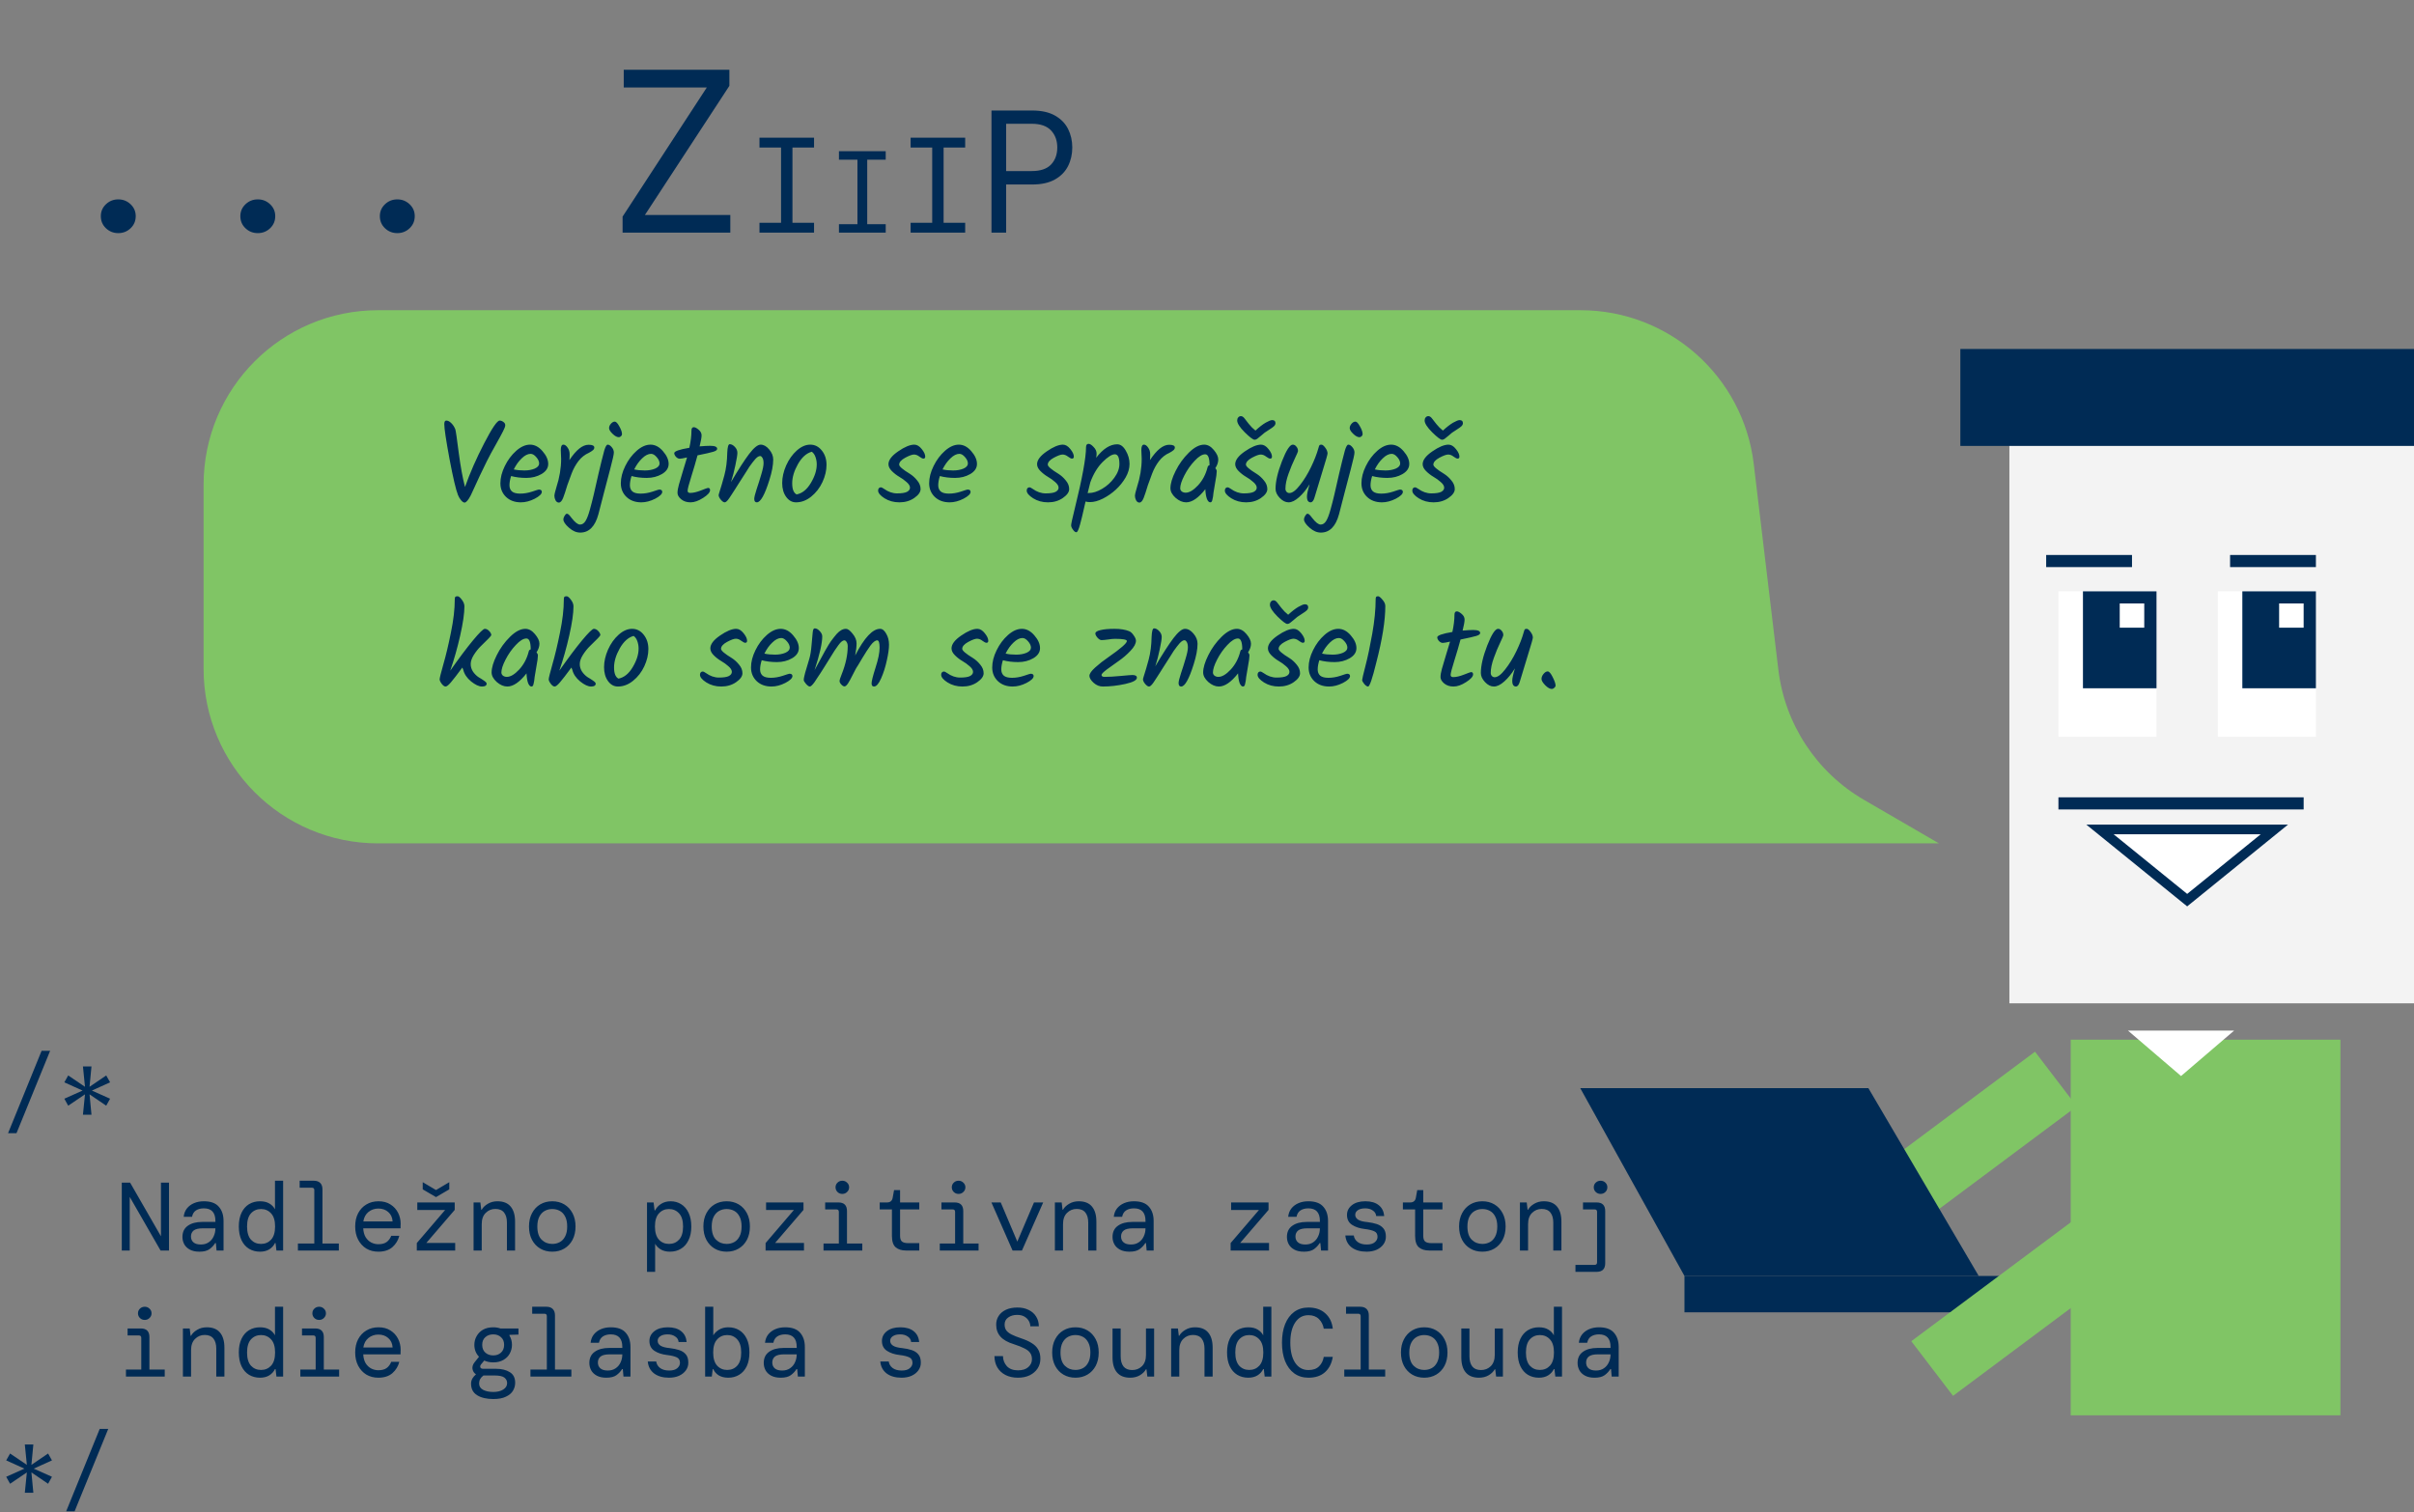 <svg width="249" height="156" viewBox="0 0 249 156" fill="none" xmlns="http://www.w3.org/2000/svg">
<rect x="0" y="0" width="249" height="156" fill="#808080" stroke="none"/>
<path d="M21 50C21 40.059 29.059 32 39 32H163.024C172.139 32 179.815 38.813 180.897 47.863L183.434 69.081C184.105 74.697 187.377 79.67 192.268 82.51L200 87H39C29.059 87 21 78.941 21 69V50Z" fill="#80C565"/>
<path d="M12.2 24.048C11.704 24.048 11.28 23.88 10.928 23.544C10.576 23.208 10.4 22.792 10.4 22.296C10.4 21.816 10.576 21.408 10.928 21.072C11.28 20.736 11.704 20.568 12.2 20.568C12.696 20.568 13.12 20.736 13.472 21.072C13.824 21.408 14 21.816 14 22.296C14 22.792 13.824 23.208 13.472 23.544C13.12 23.88 12.696 24.048 12.2 24.048ZM26.591 24.048C26.095 24.048 25.671 23.88 25.319 23.544C24.967 23.208 24.791 22.792 24.791 22.296C24.791 21.816 24.967 21.408 25.319 21.072C25.671 20.736 26.095 20.568 26.591 20.568C27.087 20.568 27.511 20.736 27.863 21.072C28.215 21.408 28.391 21.816 28.391 22.296C28.391 22.792 28.215 23.208 27.863 23.544C27.511 23.88 27.087 24.048 26.591 24.048ZM40.981 24.048C40.485 24.048 40.061 23.88 39.709 23.544C39.357 23.208 39.181 22.792 39.181 22.296C39.181 21.816 39.357 21.408 39.709 21.072C40.061 20.736 40.485 20.568 40.981 20.568C41.477 20.568 41.901 20.736 42.253 21.072C42.605 21.408 42.781 21.816 42.781 22.296C42.781 22.792 42.605 23.208 42.253 23.544C41.901 23.88 41.477 24.048 40.981 24.048ZM64.219 24V22.344L72.906 9.024H64.338V7.2H75.234V8.856L66.522 22.176H75.331V24H64.219ZM78.339 24V22.978H80.565V15.222H78.339V14.2H83.967V15.222H81.741V22.978H83.967V24H78.339ZM86.536 24V23.124H88.444V16.476H86.536V15.6H91.36V16.476H89.452V23.124H91.36V24H86.536ZM93.929 24V22.978H96.155V15.222H93.929V14.2H99.557V15.222H97.331V22.978H99.557V24H93.929ZM102.27 24V11.4H106.464C107.424 11.4 108.21 11.574 108.822 11.922C109.434 12.27 109.884 12.732 110.172 13.308C110.46 13.884 110.604 14.52 110.604 15.216C110.604 15.912 110.46 16.548 110.172 17.124C109.884 17.7 109.434 18.162 108.822 18.51C108.21 18.858 107.424 19.032 106.464 19.032H103.782V24H102.27ZM103.782 17.646H106.428C107.316 17.646 107.976 17.424 108.408 16.98C108.84 16.524 109.056 15.936 109.056 15.216C109.056 14.496 108.84 13.908 108.408 13.452C107.976 12.996 107.316 12.768 106.428 12.768H103.782V17.646Z" fill="#002B55"/>
<path d="M0.83 116.9L4.29 108.4H5.17L1.7 116.9H0.83ZM8.556 114.99L8.766 112.89L7.036 114.06L6.636 113.34L8.516 112.5L6.636 111.65L7.036 110.94L8.766 112.11L8.556 110.01H9.436L9.236 112.11L10.956 110.94L11.356 111.65L9.476 112.5L11.356 113.34L10.956 114.06L9.236 112.89L9.436 114.99H8.556ZM12.562 129V122H13.422L16.602 127.53V122H17.432V129H16.562L13.382 123.47V129H12.562ZM20.568 129.12C20.175 129.12 19.848 129.05 19.588 128.91C19.328 128.77 19.135 128.587 19.008 128.36C18.882 128.127 18.818 127.873 18.818 127.6C18.818 127.093 19.002 126.71 19.368 126.45C19.742 126.183 20.238 126.05 20.858 126.05H22.218V125.95C22.218 125.083 21.822 124.65 21.028 124.65C20.708 124.65 20.438 124.72 20.218 124.86C20.005 125 19.868 125.22 19.808 125.52H18.948C18.982 125.187 19.092 124.9 19.278 124.66C19.472 124.42 19.718 124.237 20.018 124.11C20.318 123.983 20.655 123.92 21.028 123.92C21.735 123.92 22.248 124.107 22.568 124.48C22.895 124.847 23.058 125.337 23.058 125.95V129H22.338L22.268 128.23H22.198C22.052 128.47 21.855 128.68 21.608 128.86C21.368 129.033 21.022 129.12 20.568 129.12ZM20.718 128.38C21.038 128.38 21.308 128.303 21.528 128.15C21.755 127.997 21.925 127.793 22.038 127.54C22.158 127.287 22.218 127.01 22.218 126.71H20.928C20.475 126.71 20.155 126.787 19.968 126.94C19.788 127.093 19.698 127.297 19.698 127.55C19.698 127.81 19.785 128.013 19.958 128.16C20.132 128.307 20.385 128.38 20.718 128.38ZM26.814 129.12C26.394 129.12 26.018 129.02 25.684 128.82C25.358 128.62 25.101 128.327 24.914 127.94C24.728 127.547 24.634 127.07 24.634 126.51C24.634 125.957 24.728 125.487 24.914 125.1C25.101 124.713 25.358 124.42 25.684 124.22C26.018 124.02 26.394 123.92 26.814 123.92C27.208 123.92 27.531 123.997 27.784 124.15C28.044 124.303 28.238 124.503 28.364 124.75V121.8H29.204V129H28.514L28.424 128.23H28.364C28.231 128.503 28.034 128.72 27.774 128.88C27.514 129.04 27.194 129.12 26.814 129.12ZM26.924 128.32C27.344 128.32 27.691 128.173 27.964 127.88C28.238 127.58 28.374 127.127 28.374 126.52C28.374 125.913 28.238 125.463 27.964 125.17C27.691 124.87 27.344 124.72 26.924 124.72C26.504 124.72 26.158 124.87 25.884 125.17C25.618 125.463 25.484 125.913 25.484 126.52C25.484 127.127 25.618 127.58 25.884 127.88C26.158 128.173 26.504 128.32 26.924 128.32ZM30.73 129V128.28H32.42V122.77C32.42 122.603 32.337 122.52 32.17 122.52H30.91V121.8H32.37C32.657 121.8 32.877 121.877 33.031 122.03C33.184 122.183 33.261 122.403 33.261 122.69V128.28H34.95V129H30.73ZM39.027 129.12C38.56 129.12 38.147 129.013 37.787 128.8C37.433 128.58 37.153 128.277 36.947 127.89C36.74 127.497 36.637 127.04 36.637 126.52C36.637 126 36.737 125.547 36.937 125.16C37.143 124.767 37.427 124.463 37.787 124.25C38.147 124.03 38.567 123.92 39.047 123.92C39.527 123.92 39.937 124.03 40.277 124.25C40.617 124.463 40.877 124.747 41.057 125.1C41.237 125.453 41.327 125.833 41.327 126.24C41.327 126.313 41.323 126.387 41.317 126.46C41.317 126.533 41.317 126.617 41.317 126.71H37.467C37.487 127.077 37.57 127.383 37.717 127.63C37.87 127.87 38.06 128.05 38.287 128.17C38.52 128.29 38.767 128.35 39.027 128.35C39.393 128.35 39.68 128.273 39.887 128.12C40.093 127.967 40.25 127.753 40.357 127.48H41.187C41.073 127.94 40.837 128.33 40.477 128.65C40.117 128.963 39.633 129.12 39.027 129.12ZM39.027 124.67C38.64 124.67 38.3 124.787 38.007 125.02C37.72 125.253 37.543 125.58 37.477 126H40.497C40.47 125.587 40.32 125.263 40.047 125.03C39.78 124.79 39.44 124.67 39.027 124.67ZM42.993 129V128.23L45.913 124.82H43.043V124.04H46.903V124.81L43.973 128.22H46.953V129H42.993ZM44.973 123.49L43.603 122.69V121.95L44.953 122.75H44.993L46.343 121.95V122.69L44.973 123.49ZM48.849 129V124.04H49.549L49.639 124.79H49.689C49.822 124.55 50.032 124.347 50.319 124.18C50.605 124.007 50.935 123.92 51.309 123.92C51.915 123.92 52.369 124.1 52.669 124.46C52.975 124.82 53.129 125.34 53.129 126.02V129H52.289V126.12C52.289 125.68 52.192 125.337 51.999 125.09C51.805 124.837 51.505 124.71 51.099 124.71C50.705 124.71 50.372 124.847 50.099 125.12C49.825 125.387 49.689 125.773 49.689 126.28V129H48.849ZM56.965 129.12C56.498 129.12 56.085 129.013 55.725 128.8C55.365 128.587 55.081 128.287 54.875 127.9C54.668 127.507 54.565 127.047 54.565 126.52C54.565 125.993 54.668 125.537 54.875 125.15C55.081 124.757 55.365 124.453 55.725 124.24C56.085 124.027 56.498 123.92 56.965 123.92C57.431 123.92 57.845 124.027 58.205 124.24C58.565 124.453 58.848 124.757 59.055 125.15C59.261 125.537 59.365 125.993 59.365 126.52C59.365 127.047 59.261 127.507 59.055 127.9C58.848 128.287 58.565 128.587 58.205 128.8C57.845 129.013 57.431 129.12 56.965 129.12ZM56.965 128.32C57.252 128.32 57.511 128.257 57.745 128.13C57.978 128.003 58.161 127.807 58.295 127.54C58.435 127.273 58.505 126.933 58.505 126.52C58.505 126.107 58.435 125.767 58.295 125.5C58.161 125.233 57.978 125.037 57.745 124.91C57.511 124.783 57.252 124.72 56.965 124.72C56.685 124.72 56.428 124.783 56.195 124.91C55.962 125.037 55.775 125.233 55.635 125.5C55.495 125.767 55.425 126.107 55.425 126.52C55.425 127.14 55.575 127.597 55.875 127.89C56.175 128.177 56.538 128.32 56.965 128.32ZM66.737 131.2V124.04H67.417L67.517 124.86H67.577C67.704 124.593 67.907 124.37 68.187 124.19C68.467 124.01 68.797 123.92 69.177 123.92C69.577 123.92 69.937 124.02 70.257 124.22C70.584 124.42 70.84 124.717 71.027 125.11C71.214 125.497 71.307 125.97 71.307 126.53C71.307 127.083 71.21 127.553 71.017 127.94C70.83 128.327 70.57 128.62 70.237 128.82C69.91 129.02 69.534 129.12 69.107 129.12C68.727 129.12 68.404 129.04 68.137 128.88C67.877 128.713 67.69 128.52 67.577 128.3V131.2H66.737ZM69.007 128.32C69.427 128.32 69.774 128.173 70.047 127.88C70.32 127.58 70.457 127.127 70.457 126.52C70.457 125.913 70.32 125.463 70.047 125.17C69.774 124.87 69.427 124.72 69.007 124.72C68.587 124.72 68.24 124.87 67.967 125.17C67.694 125.463 67.557 125.913 67.557 126.52C67.557 127.127 67.694 127.58 67.967 127.88C68.24 128.173 68.587 128.32 69.007 128.32ZM74.953 129.12C74.487 129.12 74.073 129.013 73.713 128.8C73.353 128.587 73.07 128.287 72.863 127.9C72.656 127.507 72.553 127.047 72.553 126.52C72.553 125.993 72.656 125.537 72.863 125.15C73.07 124.757 73.353 124.453 73.713 124.24C74.073 124.027 74.487 123.92 74.953 123.92C75.42 123.92 75.833 124.027 76.193 124.24C76.553 124.453 76.837 124.757 77.043 125.15C77.25 125.537 77.353 125.993 77.353 126.52C77.353 127.047 77.25 127.507 77.043 127.9C76.837 128.287 76.553 128.587 76.193 128.8C75.833 129.013 75.42 129.12 74.953 129.12ZM74.953 128.32C75.24 128.32 75.5 128.257 75.733 128.13C75.966 128.003 76.15 127.807 76.283 127.54C76.423 127.273 76.493 126.933 76.493 126.52C76.493 126.107 76.423 125.767 76.283 125.5C76.15 125.233 75.966 125.037 75.733 124.91C75.5 124.783 75.24 124.72 74.953 124.72C74.673 124.72 74.416 124.783 74.183 124.91C73.95 125.037 73.763 125.233 73.623 125.5C73.483 125.767 73.413 126.107 73.413 126.52C73.413 127.14 73.563 127.597 73.863 127.89C74.163 128.177 74.526 128.32 74.953 128.32ZM78.969 129V128.23L81.889 124.82H79.019V124.04H82.879V124.81L79.949 128.22H82.929V129H78.969ZM86.885 123.16C86.685 123.16 86.519 123.093 86.385 122.96C86.252 122.827 86.185 122.667 86.185 122.48C86.185 122.287 86.252 122.127 86.385 122C86.519 121.867 86.685 121.8 86.885 121.8C87.079 121.8 87.242 121.867 87.375 122C87.515 122.127 87.585 122.287 87.585 122.48C87.585 122.667 87.515 122.827 87.375 122.96C87.242 123.093 87.079 123.16 86.885 123.16ZM84.945 129V128.28H86.525V125.01C86.525 124.843 86.442 124.76 86.275 124.76H85.115V124.04H86.475C87.069 124.04 87.365 124.337 87.365 124.93V128.28H88.945V129H84.945ZM93.461 129C93.008 129 92.651 128.89 92.391 128.67C92.131 128.45 92.001 128.053 92.001 127.48V124.76H90.741V124.04H91.491C91.831 124.04 92.028 123.873 92.081 123.54L92.221 122.77H92.841V124.04H94.821V124.76H92.841V127.48C92.841 127.76 92.905 127.957 93.031 128.07C93.165 128.183 93.391 128.24 93.711 128.24H94.821V129H93.461ZM98.877 123.16C98.677 123.16 98.511 123.093 98.377 122.96C98.244 122.827 98.177 122.667 98.177 122.48C98.177 122.287 98.244 122.127 98.377 122C98.511 121.867 98.677 121.8 98.877 121.8C99.071 121.8 99.234 121.867 99.368 122C99.507 122.127 99.578 122.287 99.578 122.48C99.578 122.667 99.507 122.827 99.368 122.96C99.234 123.093 99.071 123.16 98.877 123.16ZM96.938 129V128.28H98.517V125.01C98.517 124.843 98.434 124.76 98.267 124.76H97.108V124.04H98.468C99.061 124.04 99.358 124.337 99.358 124.93V128.28H100.938V129H96.938ZM104.444 129L102.264 124.04H103.224L104.934 128.08L106.654 124.04H107.604L105.414 129H104.444ZM108.81 129V124.04H109.51L109.6 124.79H109.65C109.783 124.55 109.993 124.347 110.28 124.18C110.566 124.007 110.896 123.92 111.27 123.92C111.876 123.92 112.33 124.1 112.63 124.46C112.936 124.82 113.09 125.34 113.09 126.02V129H112.25V126.12C112.25 125.68 112.153 125.337 111.96 125.09C111.766 124.837 111.466 124.71 111.06 124.71C110.666 124.71 110.333 124.847 110.06 125.12C109.786 125.387 109.65 125.773 109.65 126.28V129H108.81ZM116.506 129.12C116.112 129.12 115.786 129.05 115.526 128.91C115.266 128.77 115.072 128.587 114.946 128.36C114.819 128.127 114.756 127.873 114.756 127.6C114.756 127.093 114.939 126.71 115.306 126.45C115.679 126.183 116.176 126.05 116.796 126.05H118.156V125.95C118.156 125.083 117.759 124.65 116.966 124.65C116.646 124.65 116.376 124.72 116.156 124.86C115.942 125 115.806 125.22 115.746 125.52H114.886C114.919 125.187 115.029 124.9 115.216 124.66C115.409 124.42 115.656 124.237 115.956 124.11C116.256 123.983 116.592 123.92 116.966 123.92C117.672 123.92 118.186 124.107 118.506 124.48C118.832 124.847 118.996 125.337 118.996 125.95V129H118.276L118.206 128.23H118.136C117.989 128.47 117.792 128.68 117.546 128.86C117.306 129.033 116.959 129.12 116.506 129.12ZM116.656 128.38C116.976 128.38 117.246 128.303 117.466 128.15C117.692 127.997 117.862 127.793 117.976 127.54C118.096 127.287 118.156 127.01 118.156 126.71H116.866C116.412 126.71 116.092 126.787 115.906 126.94C115.726 127.093 115.636 127.297 115.636 127.55C115.636 127.81 115.722 128.013 115.896 128.16C116.069 128.307 116.322 128.38 116.656 128.38ZM126.938 129V128.23L129.858 124.82H126.988V124.04H130.848V124.81L127.918 128.22H130.898V129H126.938ZM134.494 129.12C134.101 129.12 133.774 129.05 133.514 128.91C133.254 128.77 133.061 128.587 132.934 128.36C132.807 128.127 132.744 127.873 132.744 127.6C132.744 127.093 132.927 126.71 133.294 126.45C133.667 126.183 134.164 126.05 134.784 126.05H136.144V125.95C136.144 125.083 135.747 124.65 134.954 124.65C134.634 124.65 134.364 124.72 134.144 124.86C133.931 125 133.794 125.22 133.734 125.52H132.874C132.907 125.187 133.017 124.9 133.204 124.66C133.397 124.42 133.644 124.237 133.944 124.11C134.244 123.983 134.581 123.92 134.954 123.92C135.661 123.92 136.174 124.107 136.494 124.48C136.821 124.847 136.984 125.337 136.984 125.95V129H136.264L136.194 128.23H136.124C135.977 128.47 135.781 128.68 135.534 128.86C135.294 129.033 134.947 129.12 134.494 129.12ZM134.644 128.38C134.964 128.38 135.234 128.303 135.454 128.15C135.681 127.997 135.851 127.793 135.964 127.54C136.084 127.287 136.144 127.01 136.144 126.71H134.854C134.401 126.71 134.081 126.787 133.894 126.94C133.714 127.093 133.624 127.297 133.624 127.55C133.624 127.81 133.711 128.013 133.884 128.16C134.057 128.307 134.311 128.38 134.644 128.38ZM140.96 129.12C140.327 129.12 139.813 128.973 139.42 128.68C139.033 128.38 138.817 127.97 138.77 127.45H139.64C139.68 127.723 139.813 127.947 140.04 128.12C140.273 128.293 140.587 128.38 140.98 128.38C141.353 128.38 141.63 128.3 141.81 128.14C141.997 127.98 142.09 127.797 142.09 127.59C142.09 127.31 141.98 127.12 141.76 127.02C141.54 126.913 141.21 126.833 140.77 126.78C140.243 126.72 139.807 126.577 139.46 126.35C139.113 126.123 138.94 125.783 138.94 125.33C138.94 124.923 139.11 124.587 139.45 124.32C139.79 124.053 140.253 123.92 140.84 123.92C141.42 123.92 141.877 124.053 142.21 124.32C142.543 124.58 142.733 124.953 142.78 125.44H141.95C141.93 125.2 141.813 125.01 141.6 124.87C141.393 124.723 141.133 124.65 140.82 124.65C140.493 124.65 140.24 124.713 140.06 124.84C139.88 124.96 139.79 125.12 139.79 125.32C139.79 125.52 139.89 125.687 140.09 125.82C140.297 125.947 140.62 126.03 141.06 126.07C141.407 126.11 141.723 126.177 142.01 126.27C142.297 126.363 142.523 126.51 142.69 126.71C142.863 126.91 142.95 127.19 142.95 127.55C142.957 127.85 142.873 128.12 142.7 128.36C142.533 128.593 142.3 128.78 142 128.92C141.7 129.053 141.353 129.12 140.96 129.12ZM147.426 129C146.973 129 146.616 128.89 146.356 128.67C146.096 128.45 145.966 128.053 145.966 127.48V124.76H144.706V124.04H145.456C145.796 124.04 145.993 123.873 146.046 123.54L146.186 122.77H146.806V124.04H148.786V124.76H146.806V127.48C146.806 127.76 146.87 127.957 146.996 128.07C147.13 128.183 147.356 128.24 147.676 128.24H148.786V129H147.426ZM152.902 129.12C152.436 129.12 152.022 129.013 151.662 128.8C151.302 128.587 151.019 128.287 150.812 127.9C150.606 127.507 150.502 127.047 150.502 126.52C150.502 125.993 150.606 125.537 150.812 125.15C151.019 124.757 151.302 124.453 151.662 124.24C152.022 124.027 152.436 123.92 152.902 123.92C153.369 123.92 153.782 124.027 154.142 124.24C154.502 124.453 154.786 124.757 154.992 125.15C155.199 125.537 155.302 125.993 155.302 126.52C155.302 127.047 155.199 127.507 154.992 127.9C154.786 128.287 154.502 128.587 154.142 128.8C153.782 129.013 153.369 129.12 152.902 129.12ZM152.902 128.32C153.189 128.32 153.449 128.257 153.682 128.13C153.916 128.003 154.099 127.807 154.232 127.54C154.372 127.273 154.442 126.933 154.442 126.52C154.442 126.107 154.372 125.767 154.232 125.5C154.099 125.233 153.916 125.037 153.682 124.91C153.449 124.783 153.189 124.72 152.902 124.72C152.622 124.72 152.366 124.783 152.132 124.91C151.899 125.037 151.712 125.233 151.572 125.5C151.432 125.767 151.362 126.107 151.362 126.52C151.362 127.14 151.512 127.597 151.812 127.89C152.112 128.177 152.476 128.32 152.902 128.32ZM156.778 129V124.04H157.478L157.568 124.79H157.618C157.752 124.55 157.962 124.347 158.248 124.18C158.535 124.007 158.865 123.92 159.238 123.92C159.845 123.92 160.298 124.1 160.598 124.46C160.905 124.82 161.058 125.34 161.058 126.02V129H160.218V126.12C160.218 125.68 160.122 125.337 159.928 125.09C159.735 124.837 159.435 124.71 159.028 124.71C158.635 124.71 158.302 124.847 158.028 125.12C157.755 125.387 157.618 125.773 157.618 126.28V129H156.778ZM165.095 123.16C164.901 123.16 164.735 123.093 164.595 122.96C164.461 122.827 164.395 122.667 164.395 122.48C164.395 122.287 164.461 122.127 164.595 122C164.735 121.867 164.901 121.8 165.095 121.8C165.295 121.8 165.461 121.867 165.595 122C165.728 122.127 165.795 122.287 165.795 122.48C165.795 122.667 165.728 122.827 165.595 122.96C165.461 123.093 165.295 123.16 165.095 123.16ZM162.505 131.2V130.48H164.485C164.651 130.48 164.735 130.393 164.735 130.22V125.01C164.735 124.843 164.651 124.76 164.485 124.76H163.285V124.04H164.685C165.278 124.04 165.575 124.337 165.575 124.93V130.31C165.575 130.903 165.278 131.2 164.685 131.2H162.505ZM14.932 136.16C14.732 136.16 14.566 136.093 14.432 135.96C14.299 135.827 14.232 135.667 14.232 135.48C14.232 135.287 14.299 135.127 14.432 135C14.566 134.867 14.732 134.8 14.932 134.8C15.126 134.8 15.289 134.867 15.422 135C15.562 135.127 15.632 135.287 15.632 135.48C15.632 135.667 15.562 135.827 15.422 135.96C15.289 136.093 15.126 136.16 14.932 136.16ZM12.992 142V141.28H14.572V138.01C14.572 137.843 14.489 137.76 14.322 137.76H13.162V137.04H14.522C15.116 137.04 15.412 137.337 15.412 137.93V141.28H16.992V142H12.992ZM18.868 142V137.04H19.568L19.658 137.79H19.708C19.842 137.55 20.052 137.347 20.338 137.18C20.625 137.007 20.955 136.92 21.328 136.92C21.935 136.92 22.388 137.1 22.688 137.46C22.995 137.82 23.148 138.34 23.148 139.02V142H22.308V139.12C22.308 138.68 22.212 138.337 22.018 138.09C21.825 137.837 21.525 137.71 21.118 137.71C20.725 137.71 20.392 137.847 20.118 138.12C19.845 138.387 19.708 138.773 19.708 139.28V142H18.868ZM26.814 142.12C26.394 142.12 26.018 142.02 25.684 141.82C25.358 141.62 25.101 141.327 24.914 140.94C24.728 140.547 24.634 140.07 24.634 139.51C24.634 138.957 24.728 138.487 24.914 138.1C25.101 137.713 25.358 137.42 25.684 137.22C26.018 137.02 26.394 136.92 26.814 136.92C27.208 136.92 27.531 136.997 27.784 137.15C28.044 137.303 28.238 137.503 28.364 137.75V134.8H29.204V142H28.514L28.424 141.23H28.364C28.231 141.503 28.034 141.72 27.774 141.88C27.514 142.04 27.194 142.12 26.814 142.12ZM26.924 141.32C27.344 141.32 27.691 141.173 27.964 140.88C28.238 140.58 28.374 140.127 28.374 139.52C28.374 138.913 28.238 138.463 27.964 138.17C27.691 137.87 27.344 137.72 26.924 137.72C26.504 137.72 26.158 137.87 25.884 138.17C25.618 138.463 25.484 138.913 25.484 139.52C25.484 140.127 25.618 140.58 25.884 140.88C26.158 141.173 26.504 141.32 26.924 141.32ZM32.92 136.16C32.721 136.16 32.554 136.093 32.42 135.96C32.287 135.827 32.221 135.667 32.221 135.48C32.221 135.287 32.287 135.127 32.42 135C32.554 134.867 32.721 134.8 32.92 134.8C33.114 134.8 33.277 134.867 33.41 135C33.55 135.127 33.62 135.287 33.62 135.48C33.62 135.667 33.55 135.827 33.41 135.96C33.277 136.093 33.114 136.16 32.92 136.16ZM30.98 142V141.28H32.56V138.01C32.56 137.843 32.477 137.76 32.31 137.76H31.151V137.04H32.511C33.104 137.04 33.401 137.337 33.401 137.93V141.28H34.98V142H30.98ZM39.027 142.12C38.56 142.12 38.147 142.013 37.787 141.8C37.433 141.58 37.153 141.277 36.947 140.89C36.74 140.497 36.637 140.04 36.637 139.52C36.637 139 36.737 138.547 36.937 138.16C37.143 137.767 37.427 137.463 37.787 137.25C38.147 137.03 38.567 136.92 39.047 136.92C39.527 136.92 39.937 137.03 40.277 137.25C40.617 137.463 40.877 137.747 41.057 138.1C41.237 138.453 41.327 138.833 41.327 139.24C41.327 139.313 41.323 139.387 41.317 139.46C41.317 139.533 41.317 139.617 41.317 139.71H37.467C37.487 140.077 37.57 140.383 37.717 140.63C37.87 140.87 38.06 141.05 38.287 141.17C38.52 141.29 38.767 141.35 39.027 141.35C39.393 141.35 39.68 141.273 39.887 141.12C40.093 140.967 40.25 140.753 40.357 140.48H41.187C41.073 140.94 40.837 141.33 40.477 141.65C40.117 141.963 39.633 142.12 39.027 142.12ZM39.027 137.67C38.64 137.67 38.3 137.787 38.007 138.02C37.72 138.253 37.543 138.58 37.477 139H40.497C40.47 138.587 40.32 138.263 40.047 138.03C39.78 137.79 39.44 137.67 39.027 137.67ZM50.879 140.54C50.532 140.54 50.222 140.477 49.949 140.35L49.609 140.76C49.535 140.86 49.515 140.96 49.549 141.06C49.589 141.153 49.685 141.2 49.839 141.2H51.149C51.742 141.2 52.222 141.317 52.589 141.55C52.955 141.777 53.139 142.14 53.139 142.64C53.139 142.94 53.062 143.217 52.909 143.47C52.755 143.723 52.512 143.927 52.179 144.08C51.852 144.24 51.422 144.32 50.889 144.32C50.195 144.32 49.639 144.19 49.219 143.93C48.799 143.67 48.589 143.273 48.589 142.74C48.589 142.547 48.635 142.367 48.729 142.2C48.829 142.04 48.952 141.897 49.099 141.77C48.905 141.65 48.785 141.47 48.739 141.23C48.699 140.99 48.772 140.753 48.959 140.52L49.409 139.96C49.089 139.627 48.929 139.217 48.929 138.73C48.929 138.41 49.005 138.113 49.159 137.84C49.312 137.56 49.532 137.337 49.819 137.17C50.112 137.003 50.465 136.92 50.879 136.92C51.145 136.92 51.392 136.96 51.619 137.04H53.479V137.67L52.549 137.7V137.77C52.722 138.057 52.809 138.377 52.809 138.73C52.809 139.05 52.732 139.35 52.579 139.63C52.432 139.903 52.212 140.123 51.919 140.29C51.632 140.457 51.285 140.54 50.879 140.54ZM50.879 139.82C51.205 139.82 51.472 139.723 51.679 139.53C51.892 139.337 51.999 139.07 51.999 138.73C51.999 138.39 51.892 138.127 51.679 137.94C51.472 137.747 51.205 137.65 50.879 137.65C50.545 137.65 50.272 137.747 50.059 137.94C49.845 138.127 49.739 138.39 49.739 138.73C49.739 139.07 49.845 139.337 50.059 139.53C50.272 139.723 50.545 139.82 50.879 139.82ZM49.419 142.71C49.419 143.003 49.555 143.223 49.829 143.37C50.102 143.517 50.455 143.59 50.889 143.59C51.309 143.59 51.649 143.507 51.909 143.34C52.175 143.173 52.309 142.95 52.309 142.67C52.309 142.45 52.215 142.263 52.029 142.11C51.842 141.963 51.499 141.89 50.999 141.89H49.869C49.569 142.11 49.419 142.383 49.419 142.71ZM54.715 142V141.28H56.405V135.77C56.405 135.603 56.322 135.52 56.155 135.52H54.895V134.8H56.355C56.642 134.8 56.861 134.877 57.015 135.03C57.168 135.183 57.245 135.403 57.245 135.69V141.28H58.935V142H54.715ZM62.541 142.12C62.148 142.12 61.821 142.05 61.561 141.91C61.301 141.77 61.108 141.587 60.981 141.36C60.854 141.127 60.791 140.873 60.791 140.6C60.791 140.093 60.974 139.71 61.341 139.45C61.714 139.183 62.211 139.05 62.831 139.05H64.191V138.95C64.191 138.083 63.794 137.65 63.001 137.65C62.681 137.65 62.411 137.72 62.191 137.86C61.978 138 61.841 138.22 61.781 138.52H60.921C60.954 138.187 61.064 137.9 61.251 137.66C61.444 137.42 61.691 137.237 61.991 137.11C62.291 136.983 62.628 136.92 63.001 136.92C63.708 136.92 64.221 137.107 64.541 137.48C64.868 137.847 65.031 138.337 65.031 138.95V142H64.311L64.241 141.23H64.171C64.024 141.47 63.828 141.68 63.581 141.86C63.341 142.033 62.994 142.12 62.541 142.12ZM62.691 141.38C63.011 141.38 63.281 141.303 63.501 141.15C63.728 140.997 63.898 140.793 64.011 140.54C64.131 140.287 64.191 140.01 64.191 139.71H62.901C62.448 139.71 62.128 139.787 61.941 139.94C61.761 140.093 61.671 140.297 61.671 140.55C61.671 140.81 61.758 141.013 61.931 141.16C62.104 141.307 62.358 141.38 62.691 141.38ZM69.007 142.12C68.374 142.12 67.86 141.973 67.467 141.68C67.08 141.38 66.864 140.97 66.817 140.45H67.687C67.727 140.723 67.86 140.947 68.087 141.12C68.32 141.293 68.634 141.38 69.027 141.38C69.4 141.38 69.677 141.3 69.857 141.14C70.044 140.98 70.137 140.797 70.137 140.59C70.137 140.31 70.027 140.12 69.807 140.02C69.587 139.913 69.257 139.833 68.817 139.78C68.29 139.72 67.854 139.577 67.507 139.35C67.16 139.123 66.987 138.783 66.987 138.33C66.987 137.923 67.157 137.587 67.497 137.32C67.837 137.053 68.3 136.92 68.887 136.92C69.467 136.92 69.924 137.053 70.257 137.32C70.59 137.58 70.78 137.953 70.827 138.44H69.997C69.977 138.2 69.86 138.01 69.647 137.87C69.44 137.723 69.18 137.65 68.867 137.65C68.54 137.65 68.287 137.713 68.107 137.84C67.927 137.96 67.837 138.12 67.837 138.32C67.837 138.52 67.937 138.687 68.137 138.82C68.344 138.947 68.667 139.03 69.107 139.07C69.454 139.11 69.77 139.177 70.057 139.27C70.344 139.363 70.57 139.51 70.737 139.71C70.91 139.91 70.997 140.19 70.997 140.55C71.004 140.85 70.92 141.12 70.747 141.36C70.58 141.593 70.347 141.78 70.047 141.92C69.747 142.053 69.4 142.12 69.007 142.12ZM75.123 142.12C74.743 142.12 74.42 142.043 74.153 141.89C73.893 141.73 73.7 141.513 73.573 141.24H73.513L73.423 142H72.733V134.8H73.573V137.75C73.7 137.53 73.897 137.337 74.163 137.17C74.436 137.003 74.757 136.92 75.123 136.92C75.55 136.92 75.927 137.02 76.253 137.22C76.58 137.42 76.837 137.713 77.023 138.1C77.21 138.487 77.303 138.957 77.303 139.51C77.303 140.07 77.21 140.547 77.023 140.94C76.837 141.327 76.576 141.62 76.243 141.82C75.916 142.02 75.543 142.12 75.123 142.12ZM75.013 141.32C75.433 141.32 75.776 141.173 76.043 140.88C76.317 140.58 76.453 140.127 76.453 139.52C76.453 138.913 76.317 138.463 76.043 138.17C75.776 137.87 75.433 137.72 75.013 137.72C74.593 137.72 74.246 137.87 73.973 138.17C73.7 138.463 73.563 138.913 73.563 139.52C73.563 140.127 73.7 140.58 73.973 140.88C74.246 141.173 74.593 141.32 75.013 141.32ZM80.529 142.12C80.136 142.12 79.809 142.05 79.549 141.91C79.289 141.77 79.096 141.587 78.969 141.36C78.843 141.127 78.779 140.873 78.779 140.6C78.779 140.093 78.963 139.71 79.329 139.45C79.703 139.183 80.199 139.05 80.819 139.05H82.179V138.95C82.179 138.083 81.783 137.65 80.989 137.65C80.669 137.65 80.399 137.72 80.179 137.86C79.966 138 79.829 138.22 79.769 138.52H78.909C78.943 138.187 79.053 137.9 79.239 137.66C79.433 137.42 79.679 137.237 79.979 137.11C80.279 136.983 80.616 136.92 80.989 136.92C81.696 136.92 82.209 137.107 82.529 137.48C82.856 137.847 83.019 138.337 83.019 138.95V142H82.299L82.229 141.23H82.159C82.013 141.47 81.816 141.68 81.569 141.86C81.329 142.033 80.983 142.12 80.529 142.12ZM80.679 141.38C80.999 141.38 81.269 141.303 81.489 141.15C81.716 140.997 81.886 140.793 81.999 140.54C82.119 140.287 82.179 140.01 82.179 139.71H80.889C80.436 139.71 80.116 139.787 79.929 139.94C79.749 140.093 79.659 140.297 79.659 140.55C79.659 140.81 79.746 141.013 79.919 141.16C80.093 141.307 80.346 141.38 80.679 141.38ZM92.991 142.12C92.358 142.12 91.845 141.973 91.451 141.68C91.065 141.38 90.848 140.97 90.801 140.45H91.671C91.711 140.723 91.845 140.947 92.071 141.12C92.305 141.293 92.618 141.38 93.011 141.38C93.385 141.38 93.661 141.3 93.841 141.14C94.028 140.98 94.121 140.797 94.121 140.59C94.121 140.31 94.011 140.12 93.791 140.02C93.571 139.913 93.241 139.833 92.801 139.78C92.275 139.72 91.838 139.577 91.491 139.35C91.145 139.123 90.971 138.783 90.971 138.33C90.971 137.923 91.141 137.587 91.481 137.32C91.821 137.053 92.285 136.92 92.871 136.92C93.451 136.92 93.908 137.053 94.241 137.32C94.575 137.58 94.765 137.953 94.811 138.44H93.981C93.961 138.2 93.845 138.01 93.631 137.87C93.425 137.723 93.165 137.65 92.851 137.65C92.525 137.65 92.271 137.713 92.091 137.84C91.911 137.96 91.821 138.12 91.821 138.32C91.821 138.52 91.921 138.687 92.121 138.82C92.328 138.947 92.651 139.03 93.091 139.07C93.438 139.11 93.755 139.177 94.041 139.27C94.328 139.363 94.555 139.51 94.721 139.71C94.895 139.91 94.981 140.19 94.981 140.55C94.988 140.85 94.905 141.12 94.731 141.36C94.565 141.593 94.331 141.78 94.031 141.92C93.731 142.053 93.385 142.12 92.991 142.12ZM105.004 142.12C104.51 142.12 104.08 142.027 103.714 141.84C103.354 141.653 103.074 141.393 102.874 141.06C102.68 140.727 102.58 140.337 102.574 139.89H103.454C103.46 140.29 103.594 140.637 103.854 140.93C104.12 141.217 104.504 141.36 105.004 141.36C105.464 141.36 105.817 141.25 106.064 141.03C106.317 140.803 106.444 140.533 106.444 140.22C106.444 139.96 106.384 139.743 106.264 139.57C106.144 139.39 105.947 139.233 105.674 139.1C105.407 138.96 105.047 138.817 104.594 138.67C103.954 138.477 103.487 138.213 103.194 137.88C102.9 137.547 102.754 137.133 102.754 136.64C102.754 136.307 102.84 136.007 103.014 135.74C103.187 135.473 103.437 135.263 103.764 135.11C104.09 134.957 104.487 134.88 104.954 134.88C105.394 134.88 105.777 134.963 106.104 135.13C106.437 135.29 106.694 135.517 106.874 135.81C107.06 136.103 107.154 136.44 107.154 136.82H106.274C106.274 136.633 106.224 136.45 106.124 136.27C106.024 136.09 105.874 135.94 105.674 135.82C105.474 135.7 105.22 135.64 104.914 135.64C104.547 135.64 104.24 135.73 103.994 135.91C103.747 136.083 103.624 136.323 103.624 136.63C103.624 136.863 103.677 137.06 103.784 137.22C103.897 137.38 104.08 137.527 104.334 137.66C104.587 137.787 104.93 137.923 105.364 138.07C105.77 138.203 106.117 138.36 106.404 138.54C106.697 138.713 106.92 138.93 107.074 139.19C107.234 139.45 107.314 139.773 107.314 140.16C107.314 140.54 107.217 140.877 107.024 141.17C106.83 141.463 106.56 141.697 106.214 141.87C105.867 142.037 105.464 142.12 105.004 142.12ZM110.93 142.12C110.463 142.12 110.05 142.013 109.69 141.8C109.33 141.587 109.046 141.287 108.84 140.9C108.633 140.507 108.53 140.047 108.53 139.52C108.53 138.993 108.633 138.537 108.84 138.15C109.046 137.757 109.33 137.453 109.69 137.24C110.05 137.027 110.463 136.92 110.93 136.92C111.396 136.92 111.81 137.027 112.17 137.24C112.53 137.453 112.813 137.757 113.02 138.15C113.226 138.537 113.33 138.993 113.33 139.52C113.33 140.047 113.226 140.507 113.02 140.9C112.813 141.287 112.53 141.587 112.17 141.8C111.81 142.013 111.396 142.12 110.93 142.12ZM110.93 141.32C111.216 141.32 111.476 141.257 111.71 141.13C111.943 141.003 112.126 140.807 112.26 140.54C112.4 140.273 112.47 139.933 112.47 139.52C112.47 139.107 112.4 138.767 112.26 138.5C112.126 138.233 111.943 138.037 111.71 137.91C111.476 137.783 111.216 137.72 110.93 137.72C110.65 137.72 110.393 137.783 110.16 137.91C109.926 138.037 109.74 138.233 109.6 138.5C109.46 138.767 109.39 139.107 109.39 139.52C109.39 140.14 109.54 140.597 109.84 140.89C110.14 141.177 110.503 141.32 110.93 141.32ZM116.576 142.12C115.976 142.12 115.522 141.94 115.216 141.58C114.909 141.22 114.756 140.7 114.756 140.02V137.04H115.596V139.92C115.596 140.36 115.692 140.707 115.886 140.96C116.086 141.207 116.386 141.33 116.786 141.33C117.186 141.33 117.522 141.197 117.796 140.93C118.069 140.657 118.206 140.267 118.206 139.76V137.04H119.046V142H118.346L118.256 141.25H118.206C118.072 141.49 117.862 141.697 117.576 141.87C117.289 142.037 116.956 142.12 116.576 142.12ZM120.802 142V137.04H121.502L121.592 137.79H121.642C121.775 137.55 121.985 137.347 122.272 137.18C122.559 137.007 122.889 136.92 123.262 136.92C123.869 136.92 124.322 137.1 124.622 137.46C124.929 137.82 125.082 138.34 125.082 139.02V142H124.242V139.12C124.242 138.68 124.145 138.337 123.952 138.09C123.759 137.837 123.459 137.71 123.052 137.71C122.659 137.71 122.325 137.847 122.052 138.12C121.779 138.387 121.642 138.773 121.642 139.28V142H120.802ZM128.748 142.12C128.328 142.12 127.951 142.02 127.618 141.82C127.291 141.62 127.035 141.327 126.848 140.94C126.661 140.547 126.568 140.07 126.568 139.51C126.568 138.957 126.661 138.487 126.848 138.1C127.035 137.713 127.291 137.42 127.618 137.22C127.951 137.02 128.328 136.92 128.748 136.92C129.141 136.92 129.465 136.997 129.718 137.15C129.978 137.303 130.171 137.503 130.298 137.75V134.8H131.138V142H130.448L130.358 141.23H130.298C130.165 141.503 129.968 141.72 129.708 141.88C129.448 142.04 129.128 142.12 128.748 142.12ZM128.858 141.32C129.278 141.32 129.625 141.173 129.898 140.88C130.171 140.58 130.308 140.127 130.308 139.52C130.308 138.913 130.171 138.463 129.898 138.17C129.625 137.87 129.278 137.72 128.858 137.72C128.438 137.72 128.091 137.87 127.818 138.17C127.551 138.463 127.418 138.913 127.418 139.52C127.418 140.127 127.551 140.58 127.818 140.88C128.091 141.173 128.438 141.32 128.858 141.32ZM134.964 142.12C134.397 142.12 133.907 141.97 133.494 141.67C133.087 141.37 132.774 140.95 132.554 140.41C132.341 139.87 132.234 139.233 132.234 138.5C132.234 137.773 132.341 137.14 132.554 136.6C132.774 136.053 133.087 135.63 133.494 135.33C133.907 135.03 134.397 134.88 134.964 134.88C135.684 134.88 136.264 135.08 136.704 135.48C137.144 135.873 137.401 136.4 137.474 137.06H136.544C136.477 136.667 136.311 136.337 136.044 136.07C135.777 135.803 135.417 135.67 134.964 135.67C134.384 135.67 133.927 135.923 133.594 136.43C133.261 136.93 133.094 137.62 133.094 138.5C133.094 139.387 133.261 140.08 133.594 140.58C133.927 141.08 134.384 141.33 134.964 141.33C135.437 141.33 135.801 141.203 136.054 140.95C136.314 140.697 136.477 140.37 136.544 139.97H137.474C137.367 140.637 137.101 141.163 136.674 141.55C136.254 141.93 135.684 142.12 134.964 142.12ZM138.66 142V141.28H140.35V135.77C140.35 135.603 140.267 135.52 140.1 135.52H138.84V134.8H140.3C140.587 134.8 140.807 134.877 140.96 135.03C141.113 135.183 141.19 135.403 141.19 135.69V141.28H142.88V142H138.66ZM146.906 142.12C146.44 142.12 146.026 142.013 145.666 141.8C145.306 141.587 145.023 141.287 144.816 140.9C144.61 140.507 144.506 140.047 144.506 139.52C144.506 138.993 144.61 138.537 144.816 138.15C145.023 137.757 145.306 137.453 145.666 137.24C146.026 137.027 146.44 136.92 146.906 136.92C147.373 136.92 147.786 137.027 148.146 137.24C148.506 137.453 148.79 137.757 148.996 138.15C149.203 138.537 149.306 138.993 149.306 139.52C149.306 140.047 149.203 140.507 148.996 140.9C148.79 141.287 148.506 141.587 148.146 141.8C147.786 142.013 147.373 142.12 146.906 142.12ZM146.906 141.32C147.193 141.32 147.453 141.257 147.686 141.13C147.92 141.003 148.103 140.807 148.236 140.54C148.376 140.273 148.446 139.933 148.446 139.52C148.446 139.107 148.376 138.767 148.236 138.5C148.103 138.233 147.92 138.037 147.686 137.91C147.453 137.783 147.193 137.72 146.906 137.72C146.626 137.72 146.37 137.783 146.136 137.91C145.903 138.037 145.716 138.233 145.576 138.5C145.436 138.767 145.366 139.107 145.366 139.52C145.366 140.14 145.516 140.597 145.816 140.89C146.116 141.177 146.48 141.32 146.906 141.32ZM152.552 142.12C151.952 142.12 151.499 141.94 151.192 141.58C150.886 141.22 150.732 140.7 150.732 140.02V137.04H151.572V139.92C151.572 140.36 151.669 140.707 151.862 140.96C152.062 141.207 152.362 141.33 152.762 141.33C153.162 141.33 153.499 141.197 153.772 140.93C154.046 140.657 154.182 140.267 154.182 139.76V137.04H155.022V142H154.322L154.232 141.25H154.182C154.049 141.49 153.839 141.697 153.552 141.87C153.266 142.037 152.932 142.12 152.552 142.12ZM158.728 142.12C158.308 142.12 157.932 142.02 157.598 141.82C157.272 141.62 157.015 141.327 156.828 140.94C156.642 140.547 156.548 140.07 156.548 139.51C156.548 138.957 156.642 138.487 156.828 138.1C157.015 137.713 157.272 137.42 157.598 137.22C157.932 137.02 158.308 136.92 158.728 136.92C159.122 136.92 159.445 136.997 159.698 137.15C159.958 137.303 160.152 137.503 160.278 137.75V134.8H161.118V142H160.428L160.338 141.23H160.278C160.145 141.503 159.948 141.72 159.688 141.88C159.428 142.04 159.108 142.12 158.728 142.12ZM158.838 141.32C159.258 141.32 159.605 141.173 159.878 140.88C160.152 140.58 160.288 140.127 160.288 139.52C160.288 138.913 160.152 138.463 159.878 138.17C159.605 137.87 159.258 137.72 158.838 137.72C158.418 137.72 158.072 137.87 157.798 138.17C157.532 138.463 157.398 138.913 157.398 139.52C157.398 140.127 157.532 140.58 157.798 140.88C158.072 141.173 158.418 141.32 158.838 141.32ZM164.475 142.12C164.081 142.12 163.755 142.05 163.495 141.91C163.235 141.77 163.041 141.587 162.915 141.36C162.788 141.127 162.725 140.873 162.725 140.6C162.725 140.093 162.908 139.71 163.275 139.45C163.648 139.183 164.145 139.05 164.765 139.05H166.125V138.95C166.125 138.083 165.728 137.65 164.935 137.65C164.615 137.65 164.345 137.72 164.125 137.86C163.911 138 163.775 138.22 163.715 138.52H162.855C162.888 138.187 162.998 137.9 163.185 137.66C163.378 137.42 163.625 137.237 163.925 137.11C164.225 136.983 164.561 136.92 164.935 136.92C165.641 136.92 166.155 137.107 166.475 137.48C166.801 137.847 166.965 138.337 166.965 138.95V142H166.245L166.175 141.23H166.105C165.958 141.47 165.761 141.68 165.515 141.86C165.275 142.033 164.928 142.12 164.475 142.12ZM164.625 141.38C164.945 141.38 165.215 141.303 165.435 141.15C165.661 140.997 165.831 140.793 165.945 140.54C166.065 140.287 166.125 140.01 166.125 139.71H164.835C164.381 139.71 164.061 139.787 163.875 139.94C163.695 140.093 163.605 140.297 163.605 140.55C163.605 140.81 163.691 141.013 163.865 141.16C164.038 141.307 164.291 141.38 164.625 141.38ZM2.56 153.99L2.77 151.89L1.04 153.06L0.64 152.34L2.52 151.5L0.64 150.65L1.04 149.94L2.77 151.11L2.56 149.01H3.44L3.24 151.11L4.96 149.94L5.36 150.65L3.48 151.5L5.36 152.34L4.96 153.06L3.24 151.89L3.44 153.99H2.56ZM6.826 155.9L10.286 147.4H11.166L7.696 155.9H6.826Z" fill="#002B55"/>
<path d="M51.54 43.384C51.668 43.384 51.796 43.432 51.924 43.528C52.052 43.616 52.116 43.728 52.116 43.864C52.116 43.992 52.04 44.2 51.888 44.488C51.744 44.776 51.492 45.24 51.132 45.88C50.772 46.512 50.464 47.084 50.208 47.596C49.952 48.108 49.708 48.612 49.476 49.108C49.252 49.596 49.072 49.988 48.936 50.284C48.808 50.572 48.68 50.848 48.552 51.112C48.296 51.6 48.084 51.844 47.916 51.844C47.82 51.844 47.704 51.768 47.568 51.616C47.432 51.456 47.324 51.276 47.244 51.076C47.028 50.54 46.736 49.3 46.368 47.356C46.008 45.412 45.828 44.212 45.828 43.756C45.828 43.508 45.896 43.384 46.032 43.384C46.2 43.384 46.372 43.472 46.548 43.648C46.724 43.816 46.864 44.032 46.968 44.296C47.016 44.44 47.132 45.24 47.316 46.696C47.508 48.144 47.724 49.324 47.964 50.236C48.476 48.788 49.136 47.284 49.944 45.724C50.752 44.164 51.284 43.384 51.54 43.384ZM56.547 47.86C56.547 48.284 56.315 48.632 55.851 48.904C55.395 49.168 54.875 49.3 54.291 49.3C53.715 49.3 53.191 49.236 52.719 49.108C52.607 49.46 52.551 49.776 52.551 50.056C52.551 50.328 52.635 50.54 52.803 50.692C52.979 50.844 53.263 50.92 53.655 50.92C54.055 50.92 54.463 50.852 54.879 50.716C55.303 50.572 55.535 50.5 55.575 50.5C55.783 50.5 55.887 50.58 55.887 50.74C55.887 50.956 55.643 51.192 55.155 51.448C54.667 51.696 54.191 51.82 53.727 51.82C53.103 51.82 52.595 51.636 52.203 51.268C51.811 50.892 51.615 50.42 51.615 49.852C51.615 49.284 51.767 48.692 52.071 48.076C52.375 47.452 52.767 46.928 53.247 46.504C53.727 46.08 54.203 45.868 54.675 45.868C55.147 45.868 55.575 46.092 55.959 46.54C56.351 46.988 56.547 47.428 56.547 47.86ZM54.735 46.816C54.439 46.816 54.131 46.972 53.811 47.284C53.491 47.588 53.219 47.968 52.995 48.424C53.315 48.496 53.679 48.532 54.087 48.532C54.495 48.532 54.851 48.468 55.155 48.34C55.459 48.204 55.611 48.028 55.611 47.812C55.611 47.596 55.511 47.376 55.311 47.152C55.119 46.928 54.927 46.816 54.735 46.816ZM57.881 47.332L57.845 46.432C57.845 46.056 57.933 45.868 58.109 45.868C58.261 45.868 58.405 45.968 58.541 46.168C58.685 46.36 58.757 46.592 58.757 46.864C58.757 47.128 58.749 47.328 58.733 47.464C59.429 46.408 60.089 45.88 60.713 45.88C61.105 45.88 61.301 45.976 61.301 46.168C61.301 46.264 61.257 46.352 61.169 46.432C61.081 46.512 60.941 46.604 60.749 46.708C60.325 46.892 59.965 47.176 59.669 47.56C59.381 47.936 59.145 48.364 58.961 48.844C58.777 49.324 58.629 49.728 58.517 50.056C58.413 50.384 58.333 50.64 58.277 50.824C58.221 51.008 58.157 51.188 58.085 51.364C57.957 51.684 57.809 51.844 57.641 51.844C57.505 51.844 57.393 51.768 57.305 51.616C57.225 51.456 57.185 51.304 57.185 51.16C57.185 51.008 57.253 50.712 57.389 50.272C57.717 49.264 57.881 48.284 57.881 47.332ZM58.974 53.452C59.318 53.892 59.602 54.112 59.826 54.112C60.05 54.112 60.238 53.992 60.39 53.752C60.542 53.512 60.69 53.132 60.834 52.612C60.978 52.1 61.114 51.572 61.242 51.028C61.37 50.484 61.534 49.764 61.734 48.868C61.942 47.972 62.142 47.168 62.334 46.456C62.454 46.064 62.57 45.868 62.682 45.868C62.818 45.868 62.958 45.956 63.102 46.132C63.246 46.3 63.318 46.484 63.318 46.684C63.318 46.868 63.194 47.428 62.946 48.364C62.698 49.292 62.478 50.128 62.286 50.872C62.094 51.616 61.906 52.344 61.722 53.056C61.378 54.312 60.754 54.94 59.85 54.94C59.45 54.94 59.062 54.772 58.686 54.436C58.302 54.1 58.11 53.812 58.11 53.572C58.11 53.468 58.154 53.344 58.242 53.2C58.322 53.064 58.398 52.996 58.47 52.996C58.558 52.996 58.65 53.052 58.746 53.164C58.842 53.284 58.918 53.38 58.974 53.452ZM62.826 44.164C62.826 44.004 62.89 43.852 63.018 43.708C63.146 43.564 63.278 43.492 63.414 43.492C63.55 43.492 63.706 43.656 63.882 43.984C64.066 44.304 64.158 44.572 64.158 44.788C64.158 44.868 64.122 44.94 64.05 45.004C63.978 45.068 63.906 45.1 63.834 45.1C63.642 45.1 63.426 44.984 63.186 44.752C62.946 44.52 62.826 44.324 62.826 44.164ZM68.969 47.86C68.969 48.284 68.737 48.632 68.273 48.904C67.817 49.168 67.297 49.3 66.713 49.3C66.137 49.3 65.613 49.236 65.141 49.108C65.029 49.46 64.973 49.776 64.973 50.056C64.973 50.328 65.057 50.54 65.225 50.692C65.401 50.844 65.685 50.92 66.077 50.92C66.477 50.92 66.885 50.852 67.301 50.716C67.725 50.572 67.957 50.5 67.997 50.5C68.205 50.5 68.309 50.58 68.309 50.74C68.309 50.956 68.065 51.192 67.577 51.448C67.089 51.696 66.613 51.82 66.149 51.82C65.525 51.82 65.017 51.636 64.625 51.268C64.233 50.892 64.037 50.42 64.037 49.852C64.037 49.284 64.189 48.692 64.493 48.076C64.797 47.452 65.189 46.928 65.669 46.504C66.149 46.08 66.625 45.868 67.097 45.868C67.569 45.868 67.997 46.092 68.381 46.54C68.773 46.988 68.969 47.428 68.969 47.86ZM67.157 46.816C66.861 46.816 66.553 46.972 66.233 47.284C65.913 47.588 65.641 47.968 65.417 48.424C65.737 48.496 66.101 48.532 66.509 48.532C66.917 48.532 67.273 48.468 67.577 48.34C67.881 48.204 68.033 48.028 68.033 47.812C68.033 47.596 67.933 47.376 67.733 47.152C67.541 46.928 67.349 46.816 67.157 46.816ZM70.927 50.62C70.927 50.772 71.015 50.848 71.191 50.848C71.495 50.848 71.863 50.764 72.295 50.596C72.735 50.42 72.979 50.332 73.027 50.332C73.171 50.332 73.243 50.408 73.243 50.56C73.243 50.792 73.003 51.06 72.523 51.364C72.051 51.668 71.619 51.82 71.227 51.82C70.843 51.82 70.523 51.716 70.267 51.508C70.011 51.292 69.883 51.072 69.883 50.848C69.883 50.624 69.931 50.34 70.027 49.996C70.123 49.644 70.259 49.184 70.435 48.616C70.619 48.04 70.763 47.564 70.867 47.188C70.491 47.276 70.239 47.32 70.111 47.32C69.983 47.32 69.855 47.256 69.727 47.128C69.607 46.992 69.547 46.864 69.547 46.744C69.547 46.552 70.067 46.368 71.107 46.192C71.251 45.528 71.323 44.94 71.323 44.428C71.323 44.188 71.403 44.068 71.563 44.068C71.699 44.068 71.867 44.156 72.067 44.332C72.267 44.5 72.367 44.692 72.367 44.908C72.367 45.124 72.299 45.504 72.163 46.048C72.619 46.008 72.983 45.988 73.255 45.988C73.735 45.988 73.975 46.092 73.975 46.3C73.975 46.42 73.843 46.52 73.579 46.6C73.323 46.68 72.779 46.804 71.947 46.972C71.779 47.604 71.567 48.328 71.311 49.144C71.055 49.952 70.927 50.444 70.927 50.62ZM75.4 49.732C76.168 48.428 76.792 47.46 77.272 46.828C77.76 46.188 78.156 45.868 78.46 45.868C78.772 45.868 79.064 46.032 79.336 46.36C79.616 46.688 79.756 47.036 79.756 47.404C79.756 47.98 79.624 48.684 79.36 49.516C78.88 51.052 78.448 51.82 78.064 51.82C77.888 51.82 77.8 51.7 77.8 51.46C77.8 51.292 77.884 50.952 78.052 50.44C78.228 49.92 78.388 49.412 78.532 48.916C78.684 48.412 78.76 48.036 78.76 47.788C78.76 47.532 78.72 47.344 78.64 47.224C78.568 47.104 78.492 47.044 78.412 47.044C78.34 47.044 78.264 47.068 78.184 47.116C78.104 47.164 78.012 47.244 77.908 47.356C77.812 47.468 77.72 47.58 77.632 47.692C77.544 47.796 77.432 47.948 77.296 48.148C77.168 48.348 77.06 48.52 76.972 48.664C76.884 48.8 76.756 49 76.588 49.264C76.42 49.528 76.292 49.728 76.204 49.864C76.116 50 76 50.184 75.856 50.416C75.712 50.648 75.596 50.828 75.508 50.956C75.428 51.084 75.336 51.224 75.232 51.376C75.032 51.672 74.872 51.82 74.752 51.82C74.64 51.82 74.508 51.732 74.356 51.556C74.204 51.372 74.128 51.212 74.128 51.076C74.128 51.036 74.156 50.928 74.212 50.752C74.364 50.288 74.532 49.716 74.716 49.036C74.9 48.348 75 47.568 75.016 46.696C75.04 46.112 75.124 45.82 75.268 45.82C75.444 45.82 75.62 45.912 75.796 46.096C75.972 46.28 76.06 46.484 76.06 46.708C76.06 46.924 75.992 47.348 75.856 47.98C75.728 48.604 75.576 49.188 75.4 49.732ZM84.246 47.908C84.246 47.636 84.202 47.38 84.114 47.14C84.026 46.892 83.898 46.712 83.73 46.6C83.178 46.752 82.702 47.18 82.302 47.884C81.91 48.58 81.714 49.236 81.714 49.852C81.714 50.468 81.866 50.852 82.17 51.004C82.746 50.892 83.234 50.5 83.634 49.828C84.042 49.148 84.246 48.508 84.246 47.908ZM81.09 48.016C81.37 47.392 81.734 46.88 82.182 46.48C82.638 46.072 83.102 45.868 83.574 45.868C84.054 45.868 84.454 46.072 84.774 46.48C85.094 46.88 85.254 47.372 85.254 47.956C85.254 48.532 85.114 49.124 84.834 49.732C84.554 50.332 84.166 50.832 83.67 51.232C83.182 51.624 82.662 51.82 82.11 51.82C81.702 51.82 81.362 51.632 81.09 51.256C80.818 50.88 80.682 50.404 80.682 49.828C80.682 49.244 80.818 48.64 81.09 48.016ZM94.308 45.868C94.58 45.868 94.836 46.02 95.076 46.324C95.316 46.62 95.436 46.88 95.436 47.104C95.436 47.24 95.372 47.308 95.244 47.308C95.156 47.308 95.02 47.24 94.836 47.104C94.652 46.96 94.464 46.888 94.272 46.888C94.08 46.888 93.776 47 93.36 47.224C92.952 47.448 92.748 47.684 92.748 47.932C92.748 48.116 93.116 48.432 93.852 48.88C94.132 49.056 94.384 49.284 94.608 49.564C94.84 49.836 94.956 50.132 94.956 50.452C94.956 50.764 94.736 51.072 94.296 51.376C93.864 51.672 93.356 51.82 92.772 51.82C92.196 51.82 91.684 51.68 91.236 51.4C90.796 51.12 90.576 50.856 90.576 50.608C90.576 50.504 90.6 50.424 90.648 50.368C90.704 50.304 90.772 50.272 90.852 50.272C90.932 50.272 91.044 50.324 91.188 50.428C91.62 50.74 92.068 50.896 92.532 50.896C93.004 50.896 93.344 50.844 93.552 50.74C93.76 50.628 93.864 50.484 93.864 50.308C93.864 50.124 93.748 49.932 93.516 49.732C93.284 49.524 93.028 49.34 92.748 49.18C92.476 49.02 92.224 48.824 91.992 48.592C91.76 48.36 91.644 48.124 91.644 47.884C91.644 47.46 91.976 47.02 92.64 46.564C93.312 46.1 93.868 45.868 94.308 45.868ZM100.773 47.86C100.773 48.284 100.541 48.632 100.077 48.904C99.621 49.168 99.101 49.3 98.517 49.3C97.941 49.3 97.417 49.236 96.945 49.108C96.833 49.46 96.777 49.776 96.777 50.056C96.777 50.328 96.861 50.54 97.029 50.692C97.205 50.844 97.489 50.92 97.881 50.92C98.281 50.92 98.689 50.852 99.105 50.716C99.529 50.572 99.761 50.5 99.801 50.5C100.009 50.5 100.113 50.58 100.113 50.74C100.113 50.956 99.869 51.192 99.381 51.448C98.893 51.696 98.417 51.82 97.953 51.82C97.329 51.82 96.821 51.636 96.429 51.268C96.037 50.892 95.841 50.42 95.841 49.852C95.841 49.284 95.993 48.692 96.297 48.076C96.601 47.452 96.993 46.928 97.473 46.504C97.953 46.08 98.429 45.868 98.901 45.868C99.373 45.868 99.801 46.092 100.185 46.54C100.577 46.988 100.773 47.428 100.773 47.86ZM98.961 46.816C98.665 46.816 98.357 46.972 98.037 47.284C97.717 47.588 97.445 47.968 97.221 48.424C97.541 48.496 97.905 48.532 98.313 48.532C98.721 48.532 99.077 48.468 99.381 48.34C99.685 48.204 99.837 48.028 99.837 47.812C99.837 47.596 99.737 47.376 99.537 47.152C99.345 46.928 99.153 46.816 98.961 46.816ZM109.636 45.868C109.908 45.868 110.164 46.02 110.404 46.324C110.644 46.62 110.764 46.88 110.764 47.104C110.764 47.24 110.7 47.308 110.572 47.308C110.484 47.308 110.348 47.24 110.164 47.104C109.98 46.96 109.792 46.888 109.6 46.888C109.408 46.888 109.104 47 108.688 47.224C108.28 47.448 108.076 47.684 108.076 47.932C108.076 48.116 108.444 48.432 109.18 48.88C109.46 49.056 109.712 49.284 109.936 49.564C110.168 49.836 110.284 50.132 110.284 50.452C110.284 50.764 110.064 51.072 109.624 51.376C109.192 51.672 108.684 51.82 108.1 51.82C107.524 51.82 107.012 51.68 106.564 51.4C106.124 51.12 105.904 50.856 105.904 50.608C105.904 50.504 105.928 50.424 105.976 50.368C106.032 50.304 106.1 50.272 106.18 50.272C106.26 50.272 106.372 50.324 106.516 50.428C106.948 50.74 107.396 50.896 107.86 50.896C108.332 50.896 108.672 50.844 108.88 50.74C109.088 50.628 109.192 50.484 109.192 50.308C109.192 50.124 109.076 49.932 108.844 49.732C108.612 49.524 108.356 49.34 108.076 49.18C107.804 49.02 107.552 48.824 107.32 48.592C107.088 48.36 106.972 48.124 106.972 47.884C106.972 47.46 107.304 47.02 107.968 46.564C108.64 46.1 109.196 45.868 109.636 45.868ZM115.237 45.832C115.581 45.832 115.877 46.052 116.125 46.492C116.381 46.932 116.509 47.388 116.509 47.86C116.509 48.324 116.373 48.792 116.101 49.264C115.829 49.728 115.493 50.144 115.093 50.512C114.693 50.88 114.249 51.188 113.761 51.436C113.281 51.676 112.837 51.796 112.429 51.796C112.269 51.796 112.117 51.776 111.973 51.736C111.941 51.872 111.885 52.116 111.805 52.468C111.725 52.82 111.657 53.112 111.601 53.344C111.545 53.576 111.481 53.824 111.409 54.088C111.265 54.632 111.137 54.904 111.025 54.904C110.913 54.904 110.797 54.816 110.677 54.64C110.549 54.472 110.485 54.32 110.485 54.184C110.485 54.048 110.613 53.464 110.869 52.432C111.637 49.32 112.021 47.224 112.021 46.144C112.021 45.904 112.109 45.784 112.285 45.784C112.429 45.784 112.601 45.892 112.801 46.108C113.009 46.316 113.113 46.548 113.113 46.804C113.113 46.932 113.097 47.072 113.065 47.224C113.777 46.296 114.501 45.832 115.237 45.832ZM112.309 50.86C112.733 50.86 113.189 50.716 113.677 50.428C114.173 50.14 114.593 49.76 114.937 49.288C115.289 48.808 115.465 48.332 115.465 47.86C115.465 47.196 115.309 46.864 114.997 46.864C114.685 46.864 114.261 47.132 113.725 47.668C113.197 48.204 112.777 48.9 112.465 49.756L112.189 50.86H112.309ZM117.764 47.332L117.728 46.432C117.728 46.056 117.816 45.868 117.992 45.868C118.144 45.868 118.288 45.968 118.424 46.168C118.568 46.36 118.64 46.592 118.64 46.864C118.64 47.128 118.632 47.328 118.616 47.464C119.312 46.408 119.972 45.88 120.596 45.88C120.988 45.88 121.184 45.976 121.184 46.168C121.184 46.264 121.14 46.352 121.052 46.432C120.964 46.512 120.824 46.604 120.632 46.708C120.208 46.892 119.848 47.176 119.552 47.56C119.264 47.936 119.028 48.364 118.844 48.844C118.66 49.324 118.512 49.728 118.4 50.056C118.296 50.384 118.216 50.64 118.16 50.824C118.104 51.008 118.04 51.188 117.968 51.364C117.84 51.684 117.692 51.844 117.524 51.844C117.388 51.844 117.276 51.768 117.188 51.616C117.108 51.456 117.068 51.304 117.068 51.16C117.068 51.008 117.136 50.712 117.272 50.272C117.6 49.264 117.764 48.284 117.764 47.332ZM124.209 45.868C124.569 45.868 124.901 46.052 125.205 46.42C125.509 46.78 125.661 47.108 125.661 47.404C125.661 47.692 125.561 47.988 125.361 48.292C125.457 48.412 125.505 48.516 125.505 48.604C125.505 48.828 125.453 49.212 125.349 49.756C125.253 50.3 125.193 50.656 125.169 50.824C125.153 50.992 125.137 51.128 125.121 51.232C125.105 51.328 125.085 51.424 125.061 51.52C125.029 51.72 124.957 51.82 124.845 51.82C124.701 51.82 124.581 51.696 124.485 51.448C124.397 51.192 124.345 50.864 124.329 50.464C123.617 51.368 122.957 51.82 122.349 51.82C121.981 51.82 121.617 51.664 121.257 51.352C120.905 51.032 120.729 50.704 120.729 50.368C120.729 49.888 120.905 49.296 121.257 48.592C121.609 47.88 122.065 47.248 122.625 46.696C123.185 46.144 123.713 45.868 124.209 45.868ZM124.761 47.98C124.761 47.236 124.613 46.864 124.317 46.864C124.005 46.864 123.641 47.088 123.225 47.536C122.809 47.976 122.457 48.476 122.169 49.036C121.881 49.596 121.737 50.04 121.737 50.368C121.737 50.504 121.793 50.616 121.905 50.704C122.017 50.784 122.149 50.824 122.301 50.824C122.677 50.824 123.101 50.572 123.573 50.068C124.045 49.556 124.373 48.936 124.557 48.208C124.581 48.088 124.649 48.016 124.761 47.992V47.98ZM130.074 45.868C130.346 45.868 130.602 46.02 130.842 46.324C131.082 46.62 131.202 46.88 131.202 47.104C131.202 47.24 131.138 47.308 131.01 47.308C130.922 47.308 130.786 47.24 130.602 47.104C130.418 46.96 130.23 46.888 130.038 46.888C129.846 46.888 129.542 47 129.126 47.224C128.718 47.448 128.514 47.684 128.514 47.932C128.514 48.116 128.882 48.432 129.618 48.88C129.898 49.056 130.15 49.284 130.374 49.564C130.606 49.836 130.722 50.132 130.722 50.452C130.722 50.764 130.502 51.072 130.062 51.376C129.63 51.672 129.122 51.82 128.538 51.82C127.962 51.82 127.45 51.68 127.002 51.4C126.562 51.12 126.342 50.856 126.342 50.608C126.342 50.504 126.366 50.424 126.414 50.368C126.47 50.304 126.538 50.272 126.618 50.272C126.698 50.272 126.81 50.324 126.954 50.428C127.386 50.74 127.834 50.896 128.298 50.896C128.77 50.896 129.11 50.844 129.318 50.74C129.526 50.628 129.63 50.484 129.63 50.308C129.63 50.124 129.514 49.932 129.282 49.732C129.05 49.524 128.794 49.34 128.514 49.18C128.242 49.02 127.99 48.824 127.758 48.592C127.526 48.36 127.41 48.124 127.41 47.884C127.41 47.46 127.742 47.02 128.406 46.564C129.078 46.1 129.634 45.868 130.074 45.868ZM131.214 43.336C131.446 43.336 131.562 43.44 131.562 43.648C131.562 43.76 131.514 43.864 131.418 43.96C131.33 44.048 131.17 44.164 130.938 44.308C130.706 44.452 130.542 44.56 130.446 44.632C130.35 44.704 130.222 44.812 130.062 44.956C129.902 45.092 129.774 45.196 129.678 45.268C129.582 45.332 129.494 45.364 129.414 45.364C129.254 45.364 128.914 45.108 128.394 44.596C127.874 44.076 127.614 43.668 127.614 43.372C127.614 43.244 127.65 43.14 127.722 43.06C127.794 42.972 127.886 42.928 127.998 42.928C128.118 42.928 128.234 42.996 128.346 43.132C128.458 43.268 128.614 43.468 128.814 43.732C129.014 43.988 129.242 44.216 129.498 44.416C129.898 44.048 130.25 43.776 130.554 43.6C130.866 43.424 131.086 43.336 131.214 43.336ZM135.999 46.204C136.031 46.076 136.063 45.988 136.095 45.94C136.127 45.892 136.195 45.868 136.299 45.868C136.411 45.868 136.543 45.972 136.695 46.18C136.855 46.388 136.935 46.588 136.935 46.78C136.935 46.884 136.759 47.5 136.407 48.628C136.055 49.756 135.783 50.652 135.591 51.316C135.495 51.652 135.359 51.82 135.183 51.82C135.079 51.82 134.991 51.776 134.919 51.688C134.847 51.6 134.811 51.44 134.811 51.208C134.811 50.976 134.903 50.556 135.087 49.948C134.751 50.492 134.387 50.94 133.995 51.292C133.603 51.644 133.243 51.82 132.915 51.82C132.595 51.82 132.291 51.668 132.003 51.364C131.715 51.06 131.571 50.748 131.571 50.428C131.571 49.668 131.791 48.72 132.231 47.584C132.679 46.44 133.051 45.868 133.347 45.868C133.491 45.868 133.615 45.936 133.719 46.072C133.831 46.2 133.887 46.348 133.887 46.516C133.887 46.588 133.779 46.848 133.563 47.296C133.347 47.736 133.131 48.256 132.915 48.856C132.699 49.448 132.591 49.968 132.591 50.416C132.591 50.544 132.631 50.652 132.711 50.74C132.791 50.82 132.887 50.86 132.999 50.86C133.303 50.86 133.663 50.592 134.079 50.056C134.503 49.52 134.887 48.896 135.231 48.184C135.575 47.472 135.831 46.812 135.999 46.204ZM135.368 53.452C135.712 53.892 135.996 54.112 136.22 54.112C136.444 54.112 136.632 53.992 136.784 53.752C136.936 53.512 137.084 53.132 137.228 52.612C137.372 52.1 137.508 51.572 137.636 51.028C137.764 50.484 137.928 49.764 138.128 48.868C138.336 47.972 138.536 47.168 138.728 46.456C138.848 46.064 138.964 45.868 139.076 45.868C139.212 45.868 139.352 45.956 139.496 46.132C139.64 46.3 139.712 46.484 139.712 46.684C139.712 46.868 139.588 47.428 139.34 48.364C139.092 49.292 138.872 50.128 138.68 50.872C138.488 51.616 138.3 52.344 138.116 53.056C137.772 54.312 137.148 54.94 136.244 54.94C135.844 54.94 135.456 54.772 135.08 54.436C134.696 54.1 134.504 53.812 134.504 53.572C134.504 53.468 134.548 53.344 134.636 53.2C134.716 53.064 134.792 52.996 134.864 52.996C134.952 52.996 135.044 53.052 135.14 53.164C135.236 53.284 135.312 53.38 135.368 53.452ZM139.22 44.164C139.22 44.004 139.284 43.852 139.412 43.708C139.54 43.564 139.672 43.492 139.808 43.492C139.944 43.492 140.1 43.656 140.276 43.984C140.46 44.304 140.552 44.572 140.552 44.788C140.552 44.868 140.516 44.94 140.444 45.004C140.372 45.068 140.3 45.1 140.228 45.1C140.036 45.1 139.82 44.984 139.58 44.752C139.34 44.52 139.22 44.324 139.22 44.164ZM145.363 47.86C145.363 48.284 145.131 48.632 144.667 48.904C144.211 49.168 143.691 49.3 143.107 49.3C142.531 49.3 142.007 49.236 141.535 49.108C141.423 49.46 141.367 49.776 141.367 50.056C141.367 50.328 141.451 50.54 141.619 50.692C141.795 50.844 142.079 50.92 142.471 50.92C142.871 50.92 143.279 50.852 143.695 50.716C144.119 50.572 144.351 50.5 144.391 50.5C144.599 50.5 144.703 50.58 144.703 50.74C144.703 50.956 144.459 51.192 143.971 51.448C143.483 51.696 143.007 51.82 142.543 51.82C141.919 51.82 141.411 51.636 141.019 51.268C140.627 50.892 140.431 50.42 140.431 49.852C140.431 49.284 140.583 48.692 140.887 48.076C141.191 47.452 141.583 46.928 142.063 46.504C142.543 46.08 143.019 45.868 143.491 45.868C143.963 45.868 144.391 46.092 144.775 46.54C145.167 46.988 145.363 47.428 145.363 47.86ZM143.551 46.816C143.255 46.816 142.947 46.972 142.627 47.284C142.307 47.588 142.035 47.968 141.811 48.424C142.131 48.496 142.495 48.532 142.903 48.532C143.311 48.532 143.667 48.468 143.971 48.34C144.275 48.204 144.427 48.028 144.427 47.812C144.427 47.596 144.327 47.376 144.127 47.152C143.935 46.928 143.743 46.816 143.551 46.816ZM149.409 45.868C149.681 45.868 149.937 46.02 150.177 46.324C150.417 46.62 150.537 46.88 150.537 47.104C150.537 47.24 150.473 47.308 150.345 47.308C150.257 47.308 150.121 47.24 149.937 47.104C149.753 46.96 149.565 46.888 149.373 46.888C149.181 46.888 148.877 47 148.461 47.224C148.053 47.448 147.849 47.684 147.849 47.932C147.849 48.116 148.217 48.432 148.953 48.88C149.233 49.056 149.485 49.284 149.709 49.564C149.941 49.836 150.057 50.132 150.057 50.452C150.057 50.764 149.837 51.072 149.397 51.376C148.965 51.672 148.457 51.82 147.873 51.82C147.297 51.82 146.785 51.68 146.337 51.4C145.897 51.12 145.677 50.856 145.677 50.608C145.677 50.504 145.701 50.424 145.749 50.368C145.805 50.304 145.873 50.272 145.953 50.272C146.033 50.272 146.145 50.324 146.289 50.428C146.721 50.74 147.169 50.896 147.633 50.896C148.105 50.896 148.445 50.844 148.653 50.74C148.861 50.628 148.965 50.484 148.965 50.308C148.965 50.124 148.849 49.932 148.617 49.732C148.385 49.524 148.129 49.34 147.849 49.18C147.577 49.02 147.325 48.824 147.093 48.592C146.861 48.36 146.745 48.124 146.745 47.884C146.745 47.46 147.077 47.02 147.741 46.564C148.413 46.1 148.969 45.868 149.409 45.868ZM150.549 43.336C150.781 43.336 150.897 43.44 150.897 43.648C150.897 43.76 150.849 43.864 150.753 43.96C150.665 44.048 150.505 44.164 150.273 44.308C150.041 44.452 149.877 44.56 149.781 44.632C149.685 44.704 149.557 44.812 149.397 44.956C149.237 45.092 149.109 45.196 149.013 45.268C148.917 45.332 148.829 45.364 148.749 45.364C148.589 45.364 148.249 45.108 147.729 44.596C147.209 44.076 146.949 43.668 146.949 43.372C146.949 43.244 146.985 43.14 147.057 43.06C147.129 42.972 147.221 42.928 147.333 42.928C147.453 42.928 147.569 42.996 147.681 43.132C147.793 43.268 147.949 43.468 148.149 43.732C148.349 43.988 148.577 44.216 148.833 44.416C149.233 44.048 149.585 43.776 149.889 43.6C150.201 43.424 150.421 43.336 150.549 43.336ZM50.676 65.516C50.676 65.588 50.32 65.964 49.608 66.644C49.344 66.9 49.1 67.204 48.876 67.556C48.66 67.9 48.552 68.216 48.552 68.504C48.552 68.792 48.636 69.06 48.804 69.308C48.98 69.548 49.168 69.732 49.368 69.86C49.576 69.98 49.764 70.1 49.932 70.22C50.108 70.34 50.196 70.44 50.196 70.52C50.196 70.72 50.036 70.82 49.716 70.82C49.404 70.82 49.028 70.644 48.588 70.292C48.156 69.932 47.888 69.532 47.784 69.092C47.744 69.012 47.712 68.936 47.688 68.864C47.144 69.6 46.748 70.112 46.5 70.4C46.26 70.68 46.08 70.82 45.96 70.82C45.84 70.82 45.708 70.728 45.564 70.544C45.42 70.352 45.348 70.196 45.348 70.076C45.348 69.948 45.476 69.432 45.732 68.528C45.996 67.616 46.256 66.524 46.512 65.252C46.776 63.98 46.908 62.844 46.908 61.844C46.908 61.716 46.924 61.628 46.956 61.58C46.996 61.532 47.076 61.508 47.196 61.508C47.316 61.508 47.464 61.628 47.64 61.868C47.816 62.1 47.904 62.328 47.904 62.552C47.904 63.264 47.76 64.26 47.472 65.54C47.184 66.82 46.84 68.036 46.44 69.188C47.344 67.9 48.124 66.86 48.78 66.068C49.444 65.268 49.852 64.868 50.004 64.868C50.164 64.868 50.316 64.944 50.46 65.096C50.604 65.248 50.676 65.388 50.676 65.516ZM54.189 64.868C54.549 64.868 54.881 65.052 55.185 65.42C55.489 65.78 55.641 66.108 55.641 66.404C55.641 66.692 55.541 66.988 55.341 67.292C55.437 67.412 55.485 67.516 55.485 67.604C55.485 67.828 55.433 68.212 55.329 68.756C55.233 69.3 55.173 69.656 55.149 69.824C55.133 69.992 55.117 70.128 55.101 70.232C55.085 70.328 55.065 70.424 55.041 70.52C55.009 70.72 54.937 70.82 54.825 70.82C54.681 70.82 54.561 70.696 54.465 70.448C54.377 70.192 54.325 69.864 54.309 69.464C53.597 70.368 52.937 70.82 52.329 70.82C51.961 70.82 51.597 70.664 51.237 70.352C50.885 70.032 50.709 69.704 50.709 69.368C50.709 68.888 50.885 68.296 51.237 67.592C51.589 66.88 52.045 66.248 52.605 65.696C53.165 65.144 53.693 64.868 54.189 64.868ZM54.741 66.98C54.741 66.236 54.593 65.864 54.297 65.864C53.985 65.864 53.621 66.088 53.205 66.536C52.789 66.976 52.437 67.476 52.149 68.036C51.861 68.596 51.717 69.04 51.717 69.368C51.717 69.504 51.773 69.616 51.885 69.704C51.997 69.784 52.129 69.824 52.281 69.824C52.657 69.824 53.081 69.572 53.553 69.068C54.025 68.556 54.353 67.936 54.537 67.208C54.561 67.088 54.629 67.016 54.741 66.992V66.98ZM61.926 65.516C61.926 65.588 61.57 65.964 60.858 66.644C60.594 66.9 60.35 67.204 60.126 67.556C59.91 67.9 59.802 68.216 59.802 68.504C59.802 68.792 59.886 69.06 60.054 69.308C60.23 69.548 60.418 69.732 60.618 69.86C60.826 69.98 61.014 70.1 61.182 70.22C61.358 70.34 61.446 70.44 61.446 70.52C61.446 70.72 61.286 70.82 60.966 70.82C60.654 70.82 60.278 70.644 59.838 70.292C59.406 69.932 59.138 69.532 59.034 69.092C58.994 69.012 58.962 68.936 58.938 68.864C58.394 69.6 57.998 70.112 57.75 70.4C57.51 70.68 57.33 70.82 57.21 70.82C57.09 70.82 56.958 70.728 56.814 70.544C56.67 70.352 56.598 70.196 56.598 70.076C56.598 69.948 56.726 69.432 56.982 68.528C57.246 67.616 57.506 66.524 57.762 65.252C58.026 63.98 58.158 62.844 58.158 61.844C58.158 61.716 58.174 61.628 58.206 61.58C58.246 61.532 58.326 61.508 58.446 61.508C58.566 61.508 58.714 61.628 58.89 61.868C59.066 62.1 59.154 62.328 59.154 62.552C59.154 63.264 59.01 64.26 58.722 65.54C58.434 66.82 58.09 68.036 57.69 69.188C58.594 67.9 59.374 66.86 60.03 66.068C60.694 65.268 61.102 64.868 61.254 64.868C61.414 64.868 61.566 64.944 61.71 65.096C61.854 65.248 61.926 65.388 61.926 65.516ZM65.871 66.908C65.871 66.636 65.827 66.38 65.739 66.14C65.651 65.892 65.523 65.712 65.355 65.6C64.803 65.752 64.327 66.18 63.927 66.884C63.535 67.58 63.339 68.236 63.339 68.852C63.339 69.468 63.491 69.852 63.795 70.004C64.371 69.892 64.859 69.5 65.259 68.828C65.667 68.148 65.871 67.508 65.871 66.908ZM62.715 67.016C62.995 66.392 63.359 65.88 63.807 65.48C64.263 65.072 64.727 64.868 65.199 64.868C65.679 64.868 66.079 65.072 66.399 65.48C66.719 65.88 66.879 66.372 66.879 66.956C66.879 67.532 66.739 68.124 66.459 68.732C66.179 69.332 65.791 69.832 65.295 70.232C64.807 70.624 64.287 70.82 63.735 70.82C63.327 70.82 62.987 70.632 62.715 70.256C62.443 69.88 62.307 69.404 62.307 68.828C62.307 68.244 62.443 67.64 62.715 67.016ZM75.933 64.868C76.205 64.868 76.461 65.02 76.701 65.324C76.941 65.62 77.061 65.88 77.061 66.104C77.061 66.24 76.997 66.308 76.869 66.308C76.781 66.308 76.645 66.24 76.461 66.104C76.277 65.96 76.089 65.888 75.897 65.888C75.705 65.888 75.401 66 74.985 66.224C74.577 66.448 74.373 66.684 74.373 66.932C74.373 67.116 74.741 67.432 75.477 67.88C75.757 68.056 76.009 68.284 76.233 68.564C76.465 68.836 76.581 69.132 76.581 69.452C76.581 69.764 76.361 70.072 75.921 70.376C75.489 70.672 74.981 70.82 74.397 70.82C73.821 70.82 73.309 70.68 72.861 70.4C72.421 70.12 72.201 69.856 72.201 69.608C72.201 69.504 72.225 69.424 72.273 69.368C72.329 69.304 72.397 69.272 72.477 69.272C72.557 69.272 72.669 69.324 72.813 69.428C73.245 69.74 73.693 69.896 74.157 69.896C74.629 69.896 74.969 69.844 75.177 69.74C75.385 69.628 75.489 69.484 75.489 69.308C75.489 69.124 75.373 68.932 75.141 68.732C74.909 68.524 74.653 68.34 74.373 68.18C74.101 68.02 73.849 67.824 73.617 67.592C73.385 67.36 73.269 67.124 73.269 66.884C73.269 66.46 73.601 66.02 74.265 65.564C74.937 65.1 75.493 64.868 75.933 64.868ZM82.398 66.86C82.398 67.284 82.166 67.632 81.702 67.904C81.246 68.168 80.726 68.3 80.142 68.3C79.566 68.3 79.042 68.236 78.57 68.108C78.458 68.46 78.402 68.776 78.402 69.056C78.402 69.328 78.486 69.54 78.654 69.692C78.83 69.844 79.114 69.92 79.506 69.92C79.906 69.92 80.314 69.852 80.73 69.716C81.154 69.572 81.386 69.5 81.426 69.5C81.634 69.5 81.738 69.58 81.738 69.74C81.738 69.956 81.494 70.192 81.006 70.448C80.518 70.696 80.042 70.82 79.578 70.82C78.954 70.82 78.446 70.636 78.054 70.268C77.662 69.892 77.466 69.42 77.466 68.852C77.466 68.284 77.618 67.692 77.922 67.076C78.226 66.452 78.618 65.928 79.098 65.504C79.578 65.08 80.054 64.868 80.526 64.868C80.998 64.868 81.426 65.092 81.81 65.54C82.202 65.988 82.398 66.428 82.398 66.86ZM80.586 65.816C80.29 65.816 79.982 65.972 79.662 66.284C79.342 66.588 79.07 66.968 78.846 67.424C79.166 67.496 79.53 67.532 79.938 67.532C80.346 67.532 80.702 67.468 81.006 67.34C81.31 67.204 81.462 67.028 81.462 66.812C81.462 66.596 81.362 66.376 81.162 66.152C80.97 65.928 80.778 65.816 80.586 65.816ZM90.777 64.868C91.017 64.868 91.229 65.036 91.413 65.372C91.605 65.7 91.701 66.076 91.701 66.5C91.701 66.916 91.625 67.46 91.473 68.132C91.329 68.804 91.133 69.42 90.885 69.98C90.637 70.54 90.393 70.82 90.153 70.82C89.985 70.82 89.901 70.712 89.901 70.496C89.901 70.272 90.037 69.732 90.309 68.876C90.589 68.012 90.729 67.328 90.729 66.824C90.729 66.312 90.649 66.056 90.489 66.056C90.289 66.056 90.057 66.232 89.793 66.584C89.537 66.936 89.261 67.36 88.965 67.856C88.669 68.352 88.509 68.62 88.485 68.66C88.461 68.692 88.429 68.74 88.389 68.804C88.357 68.868 88.317 68.936 88.269 69.008C88.229 69.08 88.117 69.296 87.933 69.656C87.757 70.016 87.601 70.3 87.465 70.508C87.329 70.708 87.209 70.808 87.105 70.808C87.009 70.808 86.901 70.744 86.781 70.616C86.661 70.488 86.601 70.368 86.601 70.256C86.601 70.144 86.673 69.912 86.817 69.56C87.233 68.52 87.441 67.552 87.441 66.656C87.441 66.488 87.405 66.348 87.333 66.236C87.261 66.116 87.181 66.056 87.093 66.056C87.005 66.056 86.913 66.096 86.817 66.176C86.721 66.248 86.601 66.384 86.457 66.584C86.313 66.776 86.185 66.96 86.073 67.136C85.961 67.312 85.789 67.588 85.557 67.964C85.333 68.332 85.161 68.608 85.041 68.792C84.929 68.968 84.797 69.176 84.645 69.416C84.493 69.648 84.373 69.828 84.285 69.956C84.205 70.084 84.113 70.224 84.009 70.376C83.793 70.672 83.633 70.82 83.529 70.82C83.433 70.82 83.305 70.732 83.145 70.556C82.985 70.372 82.905 70.236 82.905 70.148C82.905 70.052 82.921 69.936 82.953 69.8C82.985 69.664 83.017 69.532 83.049 69.404C83.089 69.276 83.145 69.088 83.217 68.84C83.297 68.584 83.385 68.288 83.481 67.952C83.585 67.608 83.661 67.14 83.709 66.548C83.765 65.948 83.805 65.512 83.829 65.24C83.853 64.96 83.921 64.82 84.033 64.82C84.209 64.82 84.381 64.912 84.549 65.096C84.725 65.28 84.813 65.464 84.813 65.648C84.813 66.352 84.549 67.512 84.021 69.128C84.917 67.448 85.481 66.452 85.713 66.14C85.945 65.828 86.145 65.576 86.313 65.384C86.625 65.04 86.941 64.868 87.261 64.868C87.453 64.868 87.681 65.036 87.945 65.372C88.217 65.7 88.353 66.032 88.353 66.368C88.353 66.704 88.305 67.12 88.209 67.616C89.153 65.784 90.009 64.868 90.777 64.868ZM100.812 64.868C101.084 64.868 101.34 65.02 101.58 65.324C101.82 65.62 101.94 65.88 101.94 66.104C101.94 66.24 101.876 66.308 101.748 66.308C101.66 66.308 101.524 66.24 101.34 66.104C101.156 65.96 100.968 65.888 100.776 65.888C100.584 65.888 100.28 66 99.864 66.224C99.456 66.448 99.252 66.684 99.252 66.932C99.252 67.116 99.62 67.432 100.356 67.88C100.636 68.056 100.888 68.284 101.112 68.564C101.344 68.836 101.46 69.132 101.46 69.452C101.46 69.764 101.24 70.072 100.8 70.376C100.368 70.672 99.86 70.82 99.276 70.82C98.7 70.82 98.188 70.68 97.74 70.4C97.3 70.12 97.08 69.856 97.08 69.608C97.08 69.504 97.104 69.424 97.152 69.368C97.208 69.304 97.276 69.272 97.356 69.272C97.436 69.272 97.548 69.324 97.692 69.428C98.124 69.74 98.572 69.896 99.036 69.896C99.508 69.896 99.848 69.844 100.056 69.74C100.264 69.628 100.368 69.484 100.368 69.308C100.368 69.124 100.252 68.932 100.02 68.732C99.788 68.524 99.532 68.34 99.252 68.18C98.98 68.02 98.728 67.824 98.496 67.592C98.264 67.36 98.148 67.124 98.148 66.884C98.148 66.46 98.48 66.02 99.144 65.564C99.816 65.1 100.372 64.868 100.812 64.868ZM107.277 66.86C107.277 67.284 107.045 67.632 106.581 67.904C106.125 68.168 105.605 68.3 105.021 68.3C104.445 68.3 103.921 68.236 103.449 68.108C103.337 68.46 103.281 68.776 103.281 69.056C103.281 69.328 103.365 69.54 103.533 69.692C103.709 69.844 103.993 69.92 104.385 69.92C104.785 69.92 105.193 69.852 105.609 69.716C106.033 69.572 106.265 69.5 106.305 69.5C106.513 69.5 106.617 69.58 106.617 69.74C106.617 69.956 106.373 70.192 105.885 70.448C105.397 70.696 104.921 70.82 104.457 70.82C103.833 70.82 103.325 70.636 102.933 70.268C102.541 69.892 102.345 69.42 102.345 68.852C102.345 68.284 102.497 67.692 102.801 67.076C103.105 66.452 103.497 65.928 103.977 65.504C104.457 65.08 104.933 64.868 105.405 64.868C105.877 64.868 106.305 65.092 106.689 65.54C107.081 65.988 107.277 66.428 107.277 66.86ZM105.465 65.816C105.169 65.816 104.861 65.972 104.541 66.284C104.221 66.588 103.949 66.968 103.725 67.424C104.045 67.496 104.409 67.532 104.817 67.532C105.225 67.532 105.581 67.468 105.885 67.34C106.189 67.204 106.341 67.028 106.341 66.812C106.341 66.596 106.241 66.376 106.041 66.152C105.849 65.928 105.657 65.816 105.465 65.816ZM112.984 65.348C112.984 65.196 113.16 65.08 113.512 65C113.864 64.912 114.344 64.868 114.952 64.868C115.568 64.868 116.072 64.948 116.464 65.108C116.64 65.18 116.8 65.328 116.944 65.552C117.096 65.768 117.172 65.948 117.172 66.092C117.172 66.396 116.984 66.744 116.608 67.136C116.24 67.528 115.836 67.876 115.396 68.18C114.956 68.484 114.548 68.776 114.172 69.056C113.804 69.336 113.62 69.524 113.62 69.62C113.62 69.756 113.724 69.824 113.932 69.824C114.388 69.824 114.948 69.792 115.612 69.728C116.276 69.664 116.672 69.632 116.8 69.632C117.112 69.632 117.268 69.724 117.268 69.908C117.268 70.164 116.868 70.38 116.068 70.556C115.268 70.732 114.496 70.82 113.752 70.82C113.408 70.82 113.092 70.692 112.804 70.436C112.516 70.172 112.372 69.932 112.372 69.716C112.372 69.5 112.572 69.212 112.972 68.852C113.38 68.484 113.824 68.136 114.304 67.808C115.592 66.912 116.236 66.352 116.236 66.128C116.236 65.976 115.828 65.9 115.012 65.9C114.812 65.9 114.564 65.924 114.268 65.972C113.972 66.012 113.756 66.032 113.62 66.032C113.492 66.032 113.352 65.948 113.2 65.78C113.056 65.612 112.984 65.468 112.984 65.348ZM119.169 68.732C119.937 67.428 120.561 66.46 121.041 65.828C121.529 65.188 121.925 64.868 122.229 64.868C122.541 64.868 122.833 65.032 123.105 65.36C123.385 65.688 123.525 66.036 123.525 66.404C123.525 66.98 123.393 67.684 123.129 68.516C122.649 70.052 122.217 70.82 121.833 70.82C121.657 70.82 121.569 70.7 121.569 70.46C121.569 70.292 121.653 69.952 121.821 69.44C121.997 68.92 122.157 68.412 122.301 67.916C122.453 67.412 122.529 67.036 122.529 66.788C122.529 66.532 122.489 66.344 122.409 66.224C122.337 66.104 122.261 66.044 122.181 66.044C122.109 66.044 122.033 66.068 121.953 66.116C121.873 66.164 121.781 66.244 121.677 66.356C121.581 66.468 121.489 66.58 121.401 66.692C121.313 66.796 121.201 66.948 121.065 67.148C120.937 67.348 120.829 67.52 120.741 67.664C120.653 67.8 120.525 68 120.357 68.264C120.189 68.528 120.061 68.728 119.973 68.864C119.885 69 119.769 69.184 119.625 69.416C119.481 69.648 119.365 69.828 119.277 69.956C119.197 70.084 119.105 70.224 119.001 70.376C118.801 70.672 118.641 70.82 118.521 70.82C118.409 70.82 118.277 70.732 118.125 70.556C117.973 70.372 117.897 70.212 117.897 70.076C117.897 70.036 117.925 69.928 117.981 69.752C118.133 69.288 118.301 68.716 118.485 68.036C118.669 67.348 118.769 66.568 118.785 65.696C118.809 65.112 118.893 64.82 119.037 64.82C119.213 64.82 119.389 64.912 119.565 65.096C119.741 65.28 119.829 65.484 119.829 65.708C119.829 65.924 119.761 66.348 119.625 66.98C119.497 67.604 119.345 68.188 119.169 68.732ZM127.584 64.868C127.944 64.868 128.276 65.052 128.58 65.42C128.884 65.78 129.036 66.108 129.036 66.404C129.036 66.692 128.936 66.988 128.736 67.292C128.832 67.412 128.88 67.516 128.88 67.604C128.88 67.828 128.828 68.212 128.724 68.756C128.628 69.3 128.568 69.656 128.544 69.824C128.528 69.992 128.512 70.128 128.496 70.232C128.48 70.328 128.46 70.424 128.436 70.52C128.404 70.72 128.332 70.82 128.22 70.82C128.076 70.82 127.956 70.696 127.86 70.448C127.772 70.192 127.72 69.864 127.704 69.464C126.992 70.368 126.332 70.82 125.724 70.82C125.356 70.82 124.992 70.664 124.632 70.352C124.28 70.032 124.104 69.704 124.104 69.368C124.104 68.888 124.28 68.296 124.632 67.592C124.984 66.88 125.44 66.248 126 65.696C126.56 65.144 127.088 64.868 127.584 64.868ZM128.136 66.98C128.136 66.236 127.988 65.864 127.692 65.864C127.38 65.864 127.016 66.088 126.6 66.536C126.184 66.976 125.832 67.476 125.544 68.036C125.256 68.596 125.112 69.04 125.112 69.368C125.112 69.504 125.168 69.616 125.28 69.704C125.392 69.784 125.524 69.824 125.676 69.824C126.052 69.824 126.476 69.572 126.948 69.068C127.42 68.556 127.748 67.936 127.932 67.208C127.956 67.088 128.024 67.016 128.136 66.992V66.98ZM133.449 64.868C133.721 64.868 133.977 65.02 134.217 65.324C134.457 65.62 134.577 65.88 134.577 66.104C134.577 66.24 134.513 66.308 134.385 66.308C134.297 66.308 134.161 66.24 133.977 66.104C133.793 65.96 133.605 65.888 133.413 65.888C133.221 65.888 132.917 66 132.501 66.224C132.093 66.448 131.889 66.684 131.889 66.932C131.889 67.116 132.257 67.432 132.993 67.88C133.273 68.056 133.525 68.284 133.749 68.564C133.981 68.836 134.097 69.132 134.097 69.452C134.097 69.764 133.877 70.072 133.437 70.376C133.005 70.672 132.497 70.82 131.913 70.82C131.337 70.82 130.825 70.68 130.377 70.4C129.937 70.12 129.717 69.856 129.717 69.608C129.717 69.504 129.741 69.424 129.789 69.368C129.845 69.304 129.913 69.272 129.993 69.272C130.073 69.272 130.185 69.324 130.329 69.428C130.761 69.74 131.209 69.896 131.673 69.896C132.145 69.896 132.485 69.844 132.693 69.74C132.901 69.628 133.005 69.484 133.005 69.308C133.005 69.124 132.889 68.932 132.657 68.732C132.425 68.524 132.169 68.34 131.889 68.18C131.617 68.02 131.365 67.824 131.133 67.592C130.901 67.36 130.785 67.124 130.785 66.884C130.785 66.46 131.117 66.02 131.781 65.564C132.453 65.1 133.009 64.868 133.449 64.868ZM134.589 62.336C134.821 62.336 134.937 62.44 134.937 62.648C134.937 62.76 134.889 62.864 134.793 62.96C134.705 63.048 134.545 63.164 134.313 63.308C134.081 63.452 133.917 63.56 133.821 63.632C133.725 63.704 133.597 63.812 133.437 63.956C133.277 64.092 133.149 64.196 133.053 64.268C132.957 64.332 132.869 64.364 132.789 64.364C132.629 64.364 132.289 64.108 131.769 63.596C131.249 63.076 130.989 62.668 130.989 62.372C130.989 62.244 131.025 62.14 131.097 62.06C131.169 61.972 131.261 61.928 131.373 61.928C131.493 61.928 131.609 61.996 131.721 62.132C131.833 62.268 131.989 62.468 132.189 62.732C132.389 62.988 132.617 63.216 132.873 63.416C133.273 63.048 133.625 62.776 133.929 62.6C134.241 62.424 134.461 62.336 134.589 62.336ZM139.914 66.86C139.914 67.284 139.682 67.632 139.218 67.904C138.762 68.168 138.242 68.3 137.658 68.3C137.082 68.3 136.558 68.236 136.086 68.108C135.974 68.46 135.918 68.776 135.918 69.056C135.918 69.328 136.002 69.54 136.17 69.692C136.346 69.844 136.63 69.92 137.022 69.92C137.422 69.92 137.83 69.852 138.246 69.716C138.67 69.572 138.902 69.5 138.942 69.5C139.15 69.5 139.254 69.58 139.254 69.74C139.254 69.956 139.01 70.192 138.522 70.448C138.034 70.696 137.558 70.82 137.094 70.82C136.47 70.82 135.962 70.636 135.57 70.268C135.178 69.892 134.982 69.42 134.982 68.852C134.982 68.284 135.134 67.692 135.438 67.076C135.742 66.452 136.134 65.928 136.614 65.504C137.094 65.08 137.57 64.868 138.042 64.868C138.514 64.868 138.942 65.092 139.326 65.54C139.718 65.988 139.914 66.428 139.914 66.86ZM138.102 65.816C137.806 65.816 137.498 65.972 137.178 66.284C136.858 66.588 136.586 66.968 136.362 67.424C136.682 67.496 137.046 67.532 137.454 67.532C137.862 67.532 138.218 67.468 138.522 67.34C138.826 67.204 138.978 67.028 138.978 66.812C138.978 66.596 138.878 66.376 138.678 66.152C138.486 65.928 138.294 65.816 138.102 65.816ZM142.892 62.516C142.892 64.02 142.58 65.972 141.956 68.372C141.556 70.004 141.276 70.82 141.116 70.82C141.004 70.82 140.872 70.732 140.72 70.556C140.576 70.38 140.504 70.244 140.504 70.148C140.504 70.052 140.62 69.556 140.852 68.66C141.084 67.764 141.316 66.664 141.548 65.36C141.78 64.048 141.896 62.868 141.896 61.82C141.896 61.708 141.912 61.628 141.944 61.58C141.976 61.532 142.044 61.508 142.148 61.508C142.252 61.508 142.4 61.624 142.592 61.856C142.792 62.08 142.892 62.3 142.892 62.516ZM149.63 69.62C149.63 69.772 149.718 69.848 149.894 69.848C150.198 69.848 150.566 69.764 150.998 69.596C151.438 69.42 151.682 69.332 151.73 69.332C151.874 69.332 151.946 69.408 151.946 69.56C151.946 69.792 151.706 70.06 151.226 70.364C150.754 70.668 150.322 70.82 149.93 70.82C149.546 70.82 149.226 70.716 148.97 70.508C148.714 70.292 148.586 70.072 148.586 69.848C148.586 69.624 148.634 69.34 148.73 68.996C148.826 68.644 148.962 68.184 149.138 67.616C149.322 67.04 149.466 66.564 149.57 66.188C149.194 66.276 148.942 66.32 148.814 66.32C148.686 66.32 148.558 66.256 148.43 66.128C148.31 65.992 148.25 65.864 148.25 65.744C148.25 65.552 148.77 65.368 149.81 65.192C149.954 64.528 150.026 63.94 150.026 63.428C150.026 63.188 150.106 63.068 150.266 63.068C150.402 63.068 150.57 63.156 150.77 63.332C150.97 63.5 151.07 63.692 151.07 63.908C151.07 64.124 151.002 64.504 150.866 65.048C151.322 65.008 151.686 64.988 151.958 64.988C152.438 64.988 152.678 65.092 152.678 65.3C152.678 65.42 152.546 65.52 152.282 65.6C152.026 65.68 151.482 65.804 150.65 65.972C150.482 66.604 150.27 67.328 150.014 68.144C149.758 68.952 149.63 69.444 149.63 69.62ZM157.175 65.204C157.207 65.076 157.239 64.988 157.271 64.94C157.303 64.892 157.371 64.868 157.475 64.868C157.587 64.868 157.719 64.972 157.871 65.18C158.031 65.388 158.111 65.588 158.111 65.78C158.111 65.884 157.935 66.5 157.583 67.628C157.231 68.756 156.959 69.652 156.767 70.316C156.671 70.652 156.535 70.82 156.359 70.82C156.255 70.82 156.167 70.776 156.095 70.688C156.023 70.6 155.987 70.44 155.987 70.208C155.987 69.976 156.079 69.556 156.263 68.948C155.927 69.492 155.563 69.94 155.171 70.292C154.779 70.644 154.419 70.82 154.091 70.82C153.771 70.82 153.467 70.668 153.179 70.364C152.891 70.06 152.747 69.748 152.747 69.428C152.747 68.668 152.967 67.72 153.407 66.584C153.855 65.44 154.227 64.868 154.523 64.868C154.667 64.868 154.791 64.936 154.895 65.072C155.007 65.2 155.063 65.348 155.063 65.516C155.063 65.588 154.955 65.848 154.739 66.296C154.523 66.736 154.307 67.256 154.091 67.856C153.875 68.448 153.767 68.968 153.767 69.416C153.767 69.544 153.807 69.652 153.887 69.74C153.967 69.82 154.063 69.86 154.175 69.86C154.479 69.86 154.839 69.592 155.255 69.056C155.679 68.52 156.063 67.896 156.407 67.184C156.751 66.472 157.007 65.812 157.175 65.204ZM160.072 71.072C159.872 71.072 159.644 70.944 159.388 70.688C159.132 70.424 159.004 70.208 159.004 70.04C159.004 69.864 159.072 69.692 159.208 69.524C159.352 69.348 159.496 69.26 159.64 69.26C159.792 69.26 159.964 69.456 160.156 69.848C160.356 70.24 160.456 70.536 160.456 70.736C160.456 70.8 160.412 70.872 160.324 70.952C160.236 71.032 160.152 71.072 160.072 71.072Z" fill="#002B55"/>
<rect width="26.949" height="7.093" transform="matrix(0.802 -0.598 0.607 0.795 188.294 124.604)" fill="#80C565"/>
<rect x="207.265" y="42.25" width="41.735" height="61.25" fill="#F3F3F3"/>
<rect x="212.324" y="82.25" width="25.294" height="1.25" fill="#002B55"/>
<rect x="211.059" y="57.25" width="8.853" height="1.25" fill="#002B55"/>
<rect x="230.029" y="57.25" width="8.853" height="1.25" fill="#002B55"/>
<rect x="202.206" y="36" width="46.794" height="10" fill="#002B55"/>
<rect x="212.324" y="61" width="10.118" height="15" fill="white"/>
<rect x="214.853" y="61" width="7.588" height="10" fill="#002B55"/>
<rect x="218.647" y="62.25" width="2.529" height="2.5" fill="white"/>
<rect x="228.765" y="61" width="10.118" height="15" fill="white"/>
<rect x="231.294" y="61" width="7.588" height="10" fill="#002B55"/>
<rect x="235.088" y="62.25" width="2.529" height="2.5" fill="white"/>
<path d="M216.608 85.562L225.603 92.856L234.598 85.562H216.608Z" fill="white" stroke="#002B55"/>
<rect x="213.588" y="107.25" width="27.823" height="38.75" fill="#80C565"/>
<path d="M224.971 111L230.447 106.312H219.494L224.971 111Z" fill="white"/>
<rect x="173.75" y="131.625" width="39.206" height="3.75" fill="#002B55"/>
<path d="M163 112.25H192.721L204.103 131.625H173.75L163 112.25Z" fill="#002B55"/>
<rect width="26.949" height="7.093" transform="matrix(0.802 -0.598 0.607 0.795 197.147 138.354)" fill="#80C565"/>
</svg>
